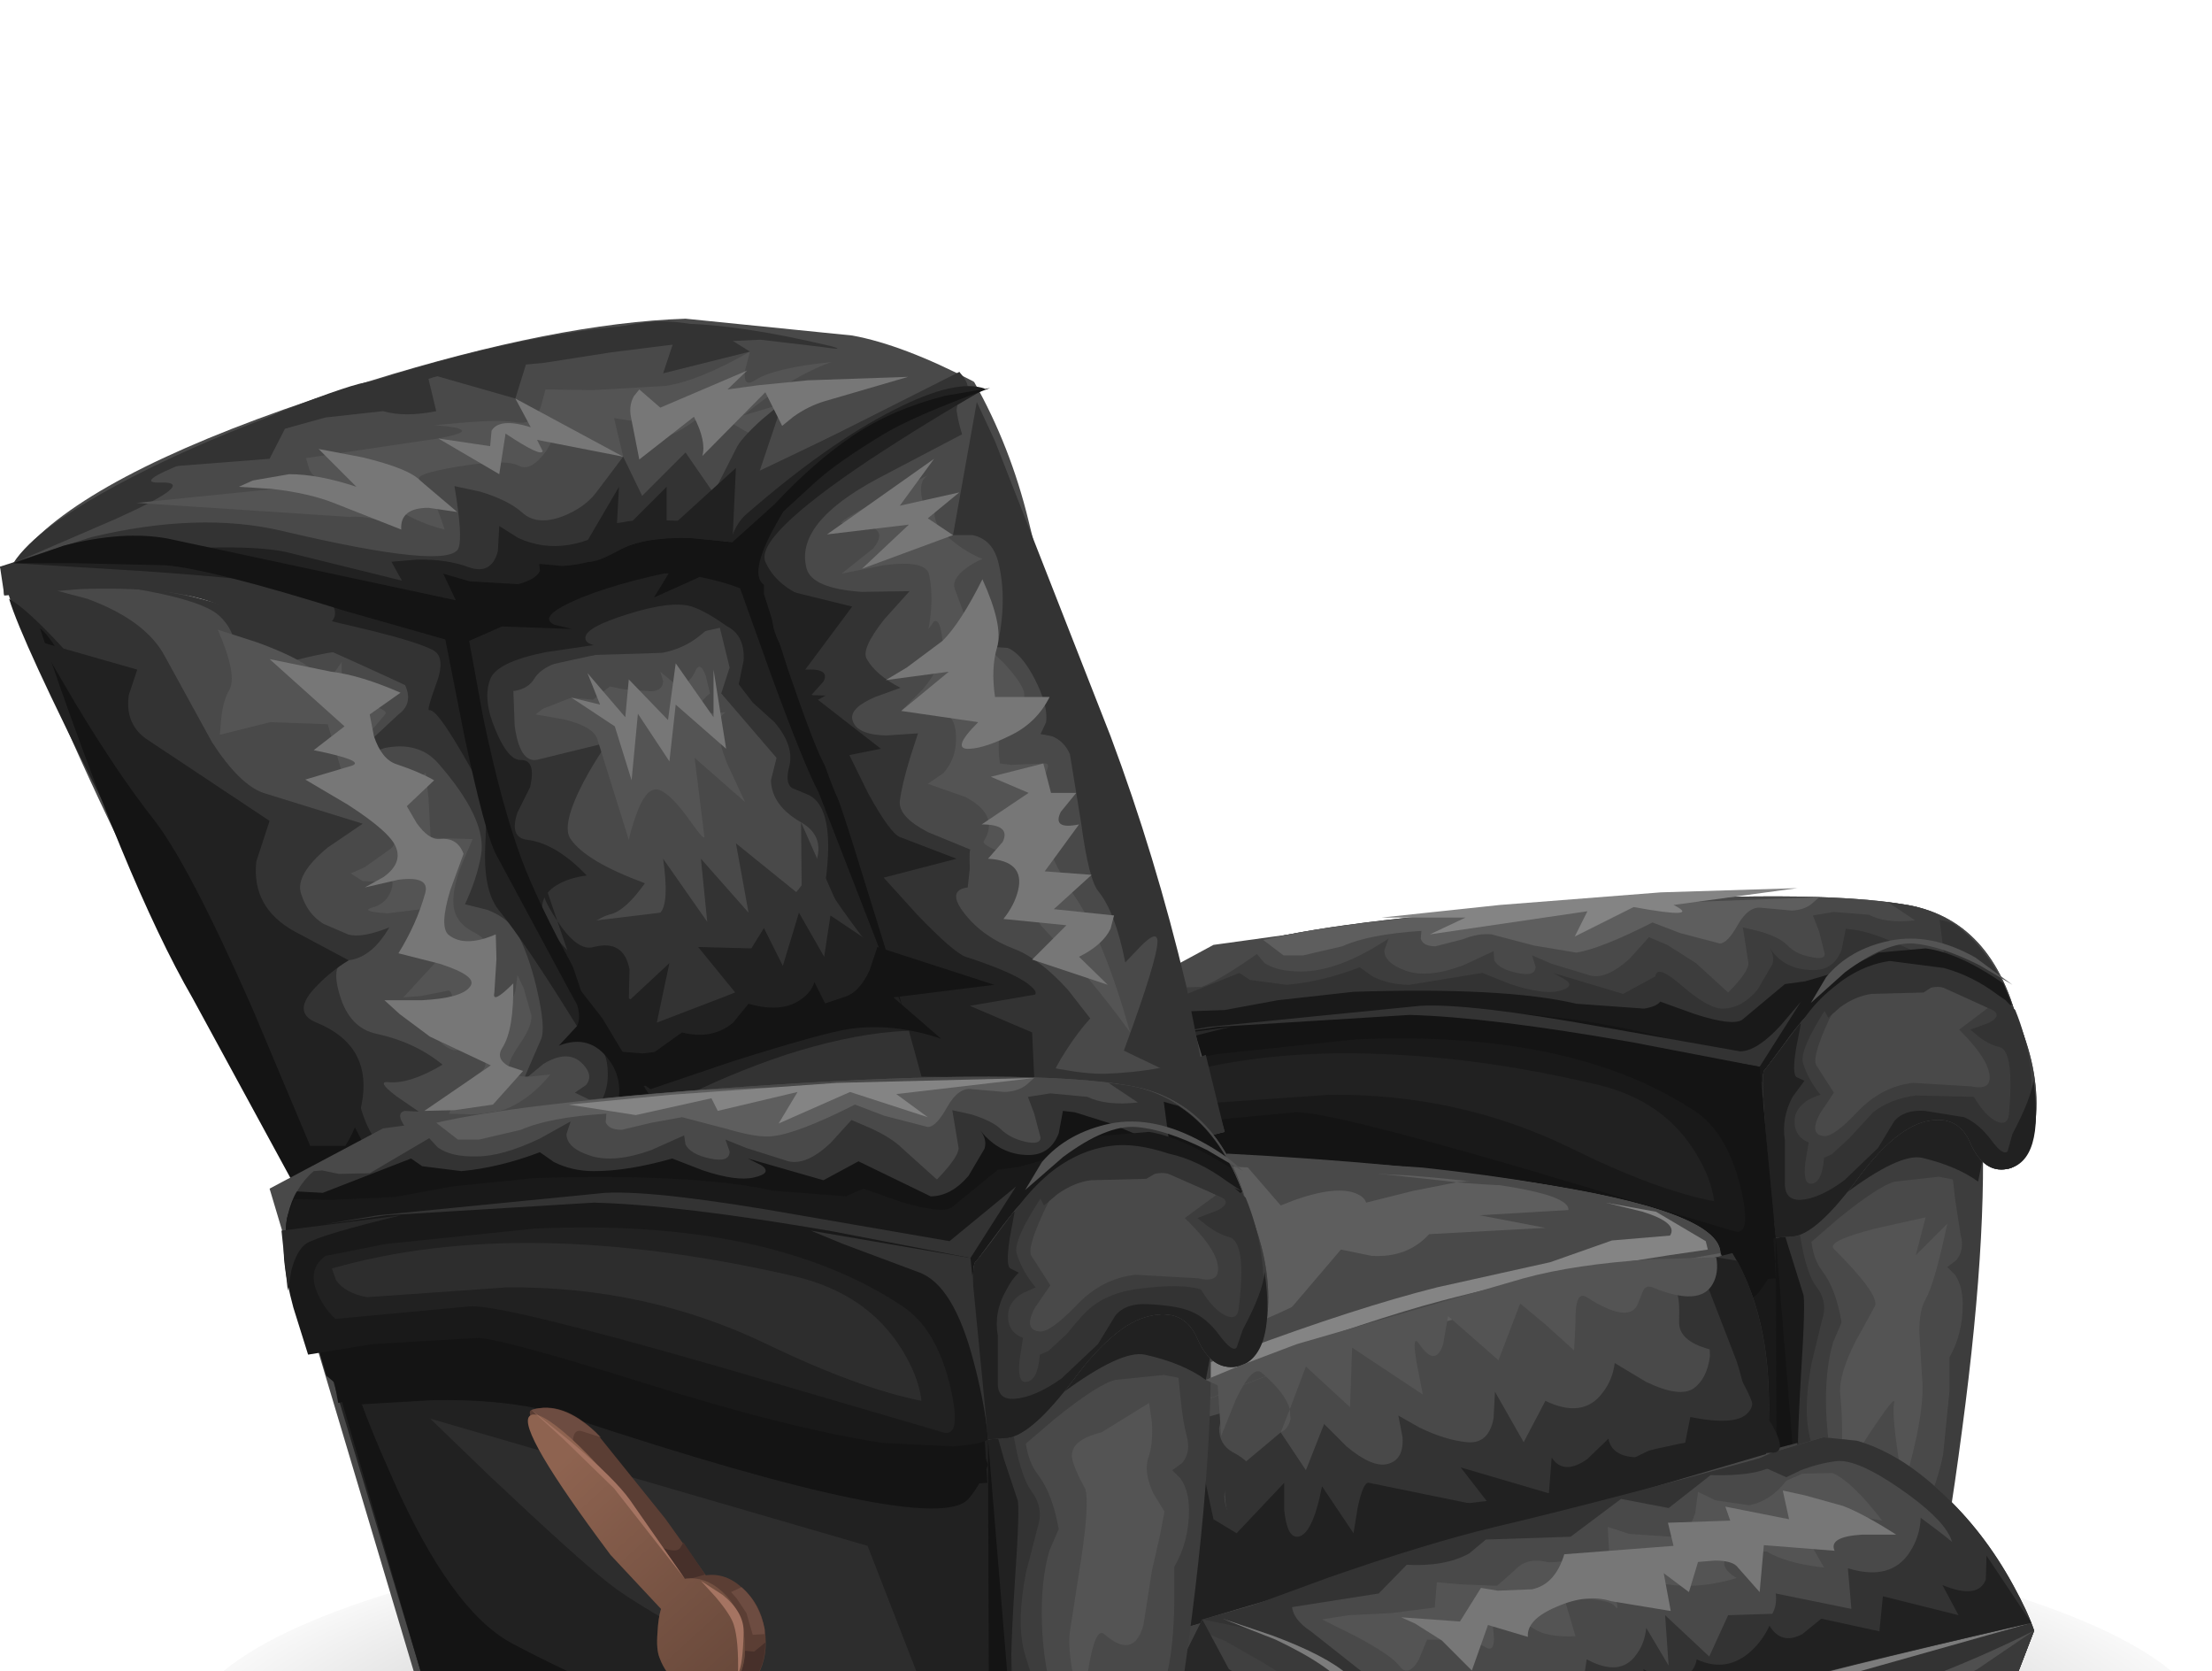 <?xml version="1.0" encoding="UTF-8" standalone="no"?>
<svg xmlns:xlink="http://www.w3.org/1999/xlink" height="119.3px" width="157.95px" xmlns="http://www.w3.org/2000/svg">
  <g transform="matrix(1.0, 0.0, 0.0, 1.0, 0.0, 0.0)">
    <use height="119.3" transform="matrix(1.0, 0.0, 0.0, 1.0, 0.0, 22.75)" width="157.95" xlink:href="#shape0"/>
  </g>
  <defs>
    <g id="shape0" transform="matrix(1.0, 0.0, 0.0, 1.0, 0.0, -22.75)">
      <path d="M157.95 124.4 Q157.95 131.7 136.75 136.9 115.5 142.05 85.5 142.05 59.1 142.05 38.95 137.95 19.05 133.85 14.3 127.65 14.05 125.9 13.05 124.6 L13.05 124.4 Q13.05 117.1 34.3 111.95 55.5 106.8 85.5 106.8 115.5 106.8 136.75 111.95 157.95 117.1 157.95 124.4" fill="url(#gradient0)" fill-rule="evenodd" stroke="none"/>
      <path d="M105.3 128.4 Q77.7 139.45 73.3 138.35 63.9 136.0 45.2 128.6 28.2 121.8 27.45 120.95 L39.7 113.15 Q39.7 108.0 52.7 107.05 56.5 106.8 92.7 106.8 148.15 106.8 138.7 113.15 131.55 117.9 105.3 128.4" fill="url(#gradient1)" fill-rule="evenodd" stroke="none"/>
      <path d="M111.4 65.0 Q136.7 63.95 139.55 71.05 142.45 78.2 140.25 97.7 139.15 107.45 137.45 115.75 L128.9 119.35 88.75 104.1 79.15 71.5 86.65 67.45 94.25 66.4 111.4 65.0" fill="#494949" fill-rule="evenodd" stroke="none"/>
      <path d="M112.35 64.55 Q129.45 63.4 136.2 64.6 142.7 65.75 144.35 74.2 145.0 77.45 144.5 80.1 144.0 82.8 142.65 83.0 141.0 83.3 139.95 79.5 138.9 75.7 136.6 76.25 134.3 76.8 131.65 81.55 129.0 86.2 127.4 86.4 120.6 87.3 106.85 81.8 L97.55 77.95 Q93.2 76.2 92.05 76.25 89.7 76.4 85.5 79.0 L81.8 81.55 80.85 78.4 Q79.95 74.9 80.35 73.3 80.9 71.1 82.5 69.95 84.6 68.5 90.0 67.15 96.4 65.55 112.35 64.55" fill="#494949" fill-rule="evenodd" stroke="none"/>
      <path d="M112.35 64.55 Q129.45 63.4 136.2 64.6 142.7 65.75 144.35 74.2 145.0 77.45 144.5 80.1 144.0 82.8 142.65 83.0 141.0 83.3 139.95 79.5 138.9 75.7 136.6 76.25 134.3 76.8 131.65 81.55 129.0 86.2 127.4 86.4 120.6 87.3 106.85 81.8 L97.55 77.95 Q93.2 76.2 92.05 76.25 89.7 76.4 85.5 79.0 L81.8 81.55 80.85 78.4 Q79.95 74.9 80.35 73.3 80.9 71.1 82.5 69.95 84.6 68.5 90.0 67.15 96.4 65.55 112.35 64.55" fill="#494949" fill-rule="evenodd" stroke="none"/>
      <path d="M124.45 66.2 L125.7 66.5 Q127.05 66.9 127.6 67.45 128.2 68.1 129.25 68.3 130.3 68.55 130.3 68.1 L129.9 66.5 129.45 65.35 130.95 65.1 133.45 65.3 Q134.7 65.95 136.75 65.7 L134.8 64.4 136.2 64.6 Q139.3 65.15 141.45 67.7 143.3 69.9 144.15 73.2 L138.15 76.35 136.6 76.25 Q134.9 76.65 133.25 78.9 L127.25 82.05 107.2 81.95 Q100.35 79.1 97.7 78.0 93.25 76.2 92.05 76.25 89.7 76.4 85.5 79.0 L81.8 81.55 80.85 78.4 Q79.95 74.9 80.35 73.3 80.85 71.4 82.05 70.3 L82.65 70.25 83.75 70.5 85.8 70.45 Q87.05 70.0 89.75 68.1 L90.3 68.75 Q91.2 69.35 92.9 69.35 95.6 69.35 99.15 67.0 L98.85 67.85 Q98.85 68.75 100.4 69.3 102.0 69.85 104.5 68.9 L106.65 67.9 106.7 68.55 Q107.05 69.2 108.35 69.45 109.65 69.75 109.65 69.0 L109.4 68.2 110.8 68.8 113.6 69.65 Q114.75 69.9 116.35 68.45 L117.75 66.9 119.05 67.45 121.1 68.75 123.4 70.85 Q124.85 69.4 124.85 68.75 L124.45 66.2" fill="#3d3d3d" fill-rule="evenodd" stroke="none"/>
      <path d="M138.5 65.65 L139.45 65.9 Q142.2 67.8 143.6 71.5 L136.45 76.3 Q135.35 76.6 134.4 77.55 L119.95 85.95 Q113.8 84.75 102.95 80.2 93.3 76.15 92.05 76.25 89.7 76.4 85.5 79.0 L81.8 81.55 80.85 78.4 Q79.95 74.9 80.35 73.3 L80.95 71.7 82.65 71.8 88.5 69.45 89.25 69.95 91.85 70.3 Q94.35 70.1 97.1 69.05 L98.0 69.7 Q99.2 70.3 100.65 70.3 L105.85 69.45 107.85 70.25 Q110.1 71.0 111.3 70.75 112.5 70.45 111.8 69.95 L110.9 69.45 115.9 70.95 118.2 69.7 Q118.3 68.85 119.9 70.2 121.95 72.0 123.0 72.0 124.35 72.0 125.5 70.65 L126.55 68.85 Q126.75 68.3 126.35 67.65 127.4 69.25 129.5 69.25 130.95 69.25 131.5 67.8 L131.8 66.3 132.6 66.4 Q133.65 66.6 134.95 67.15 L138.9 68.85 138.5 65.65" fill="#333333" fill-rule="evenodd" stroke="none"/>
      <path d="M129.5 64.4 Q128.95 64.95 127.95 65.0 L125.75 64.8 Q124.85 64.7 124.1 66.0 123.35 67.35 122.8 67.35 L119.95 66.6 118.0 65.85 Q114.25 67.75 112.55 68.0 L109.55 67.5 106.5 66.7 Q105.6 66.6 104.45 67.05 L102.5 67.55 Q101.6 67.55 101.45 67.0 L101.5 66.45 Q97.7 66.7 95.85 67.55 L93.05 68.2 91.65 68.2 90.2 67.1 Q95.4 65.85 107.95 64.85 L129.9 64.05 129.5 64.4" fill="#5e5e5e" fill-rule="evenodd" stroke="none"/>
      <path d="M143.05 70.2 L143.65 71.7 138.4 76.45 136.6 76.25 Q134.8 76.7 133.1 79.2 L130.45 83.65 130.1 83.95 112.75 84.0 Q108.65 82.65 99.85 78.9 93.35 76.15 92.05 76.25 89.7 76.4 85.5 79.0 L81.8 81.55 80.85 78.4 Q79.95 74.9 80.35 73.3 L80.4 73.15 80.8 72.2 83.25 72.25 87.45 72.1 91.25 71.4 96.65 70.8 Q107.5 70.45 112.55 71.65 L117.4 72.0 Q118.3 71.85 118.55 71.5 L121.05 72.4 Q123.7 73.25 124.4 72.8 L127.45 70.25 128.9 70.05 131.65 69.25 134.15 68.0 137.5 67.7 Q139.85 68.0 143.05 70.2" fill="#191919" fill-rule="evenodd" stroke="none"/>
      <path d="M136.6 77.3 L141.4 77.9 Q142.15 86.8 140.1 102.1 139.1 109.75 137.9 115.6 L129.3 119.2 126.9 118.3 Q126.55 111.2 126.3 98.55 L126.1 87.3 128.55 87.45 128.55 86.9 130.15 81.85 Q132.55 76.85 136.6 77.3 M139.6 91.0 L139.05 90.45 139.7 89.95 Q140.3 89.2 140.0 88.15 L139.6 85.55 139.45 84.2 138.45 84.0 135.3 84.35 Q134.15 84.65 131.25 87.0 L129.35 88.65 Q129.5 89.9 130.1 90.7 131.1 92.0 131.5 94.4 L130.9 95.8 Q130.3 97.8 130.4 100.75 130.5 103.65 131.3 106.15 L132.05 108.05 131.55 110.55 Q131.15 113.2 131.95 114.0 132.75 114.8 133.25 113.9 L133.6 112.85 134.3 113.8 Q135.2 114.65 136.0 114.3 137.25 113.7 136.95 108.65 138.2 106.5 138.75 103.85 L139.2 99.35 139.2 96.9 Q140.15 95.25 140.15 93.1 140.15 91.8 139.6 91.0" fill="#3d3d3d" fill-rule="evenodd" stroke="none"/>
      <path d="M132.6 115.3 L134.0 115.15 134.65 115.65 136.25 115.85 Q137.55 115.4 138.25 113.75 L137.9 115.6 129.3 119.2 123.9 117.15 Q124.95 89.05 124.8 88.75 L125.0 87.25 125.25 86.05 128.1 88.25 128.45 87.75 128.75 89.35 Q129.15 91.15 129.7 91.85 130.55 92.95 130.1 94.25 L129.35 97.35 Q128.7 100.8 129.3 102.85 130.25 106.1 130.95 107.5 L130.15 110.3 Q129.45 113.35 130.25 114.3 131.05 115.25 132.6 115.3" fill="#333333" fill-rule="evenodd" stroke="none"/>
      <path d="M136.1 75.9 Q141.75 76.6 142.05 77.15 142.55 78.0 141.25 84.35 139.75 83.25 137.25 82.65 135.65 82.3 131.7 85.25 L128.1 88.25 124.95 77.7 127.3 76.4 Q129.75 75.1 130.1 75.2 L136.1 75.9" fill="#212121" fill-rule="evenodd" stroke="none"/>
      <path d="M127.65 89.85 L129.3 119.2 89.15 103.95 81.4 77.1 103.1 74.95 Q125.05 73.95 126.1 79.4 127.25 85.45 127.65 89.85" fill="#212121" fill-rule="evenodd" stroke="none"/>
      <path d="M127.25 87.55 L128.75 92.35 Q128.95 92.7 128.6 98.2 128.25 104.05 128.45 105.4 L129.05 111.35 Q129.6 115.5 130.55 116.1 132.05 117.1 137.9 115.6 L129.3 119.2 118.0 115.0 Q123.85 114.45 124.7 113.3 125.2 112.6 124.25 109.7 L122.75 105.65 118.85 95.5 83.85 85.2 81.9 78.7 125.95 80.1 127.25 87.55" fill="#191919" fill-rule="evenodd" stroke="none"/>
      <path d="M126.35 111.6 L129.3 119.2 89.15 103.95 82.6 81.8 88.45 85.65 93.75 90.8 Q99.5 96.3 101.7 98.05 105.15 100.85 126.35 111.6" fill="#191919" fill-rule="evenodd" stroke="none"/>
      <path d="M124.8 88.75 L126.8 88.35 129.3 119.2 89.15 103.95 82.6 81.25 86.65 79.85 86.55 81.75 Q86.7 84.2 87.6 86.75 90.5 94.95 100.45 101.45 107.25 105.9 126.35 114.15 L124.8 88.75" fill="#191919" fill-rule="evenodd" stroke="none"/>
      <path d="M126.8 88.35 L129.3 119.2 89.15 103.95 82.6 81.25 84.8 82.8 Q83.7 82.8 87.35 91.15 91.2 99.8 95.15 102.0 101.25 105.4 126.9 116.4 L126.8 88.35" fill="#141414" fill-rule="evenodd" stroke="none"/>
      <path d="M123.2 80.25 L126.8 90.05 Q126.35 91.35 125.5 92.35 123.25 95.0 98.95 86.85 95.4 85.65 89.95 85.7 L85.15 86.0 82.9 84.05 81.7 79.85 123.2 80.25" fill="#141414" fill-rule="evenodd" stroke="none"/>
      <path d="M126.1 79.4 L126.8 91.25 Q123.85 91.55 121.05 90.7 L114.45 89.15 101.85 85.9 Q95.05 83.95 88.7 84.75 L83.7 85.9 82.3 78.3 126.1 79.4" fill="#141414" fill-rule="evenodd" stroke="none"/>
      <path d="M144.15 72.95 Q145.7 76.7 145.35 80.0 145.0 83.15 143.3 83.45 141.65 83.75 140.7 81.6 139.8 79.5 137.5 80.05 135.2 80.6 132.45 84.4 129.7 88.05 128.1 88.25 L126.8 88.35 Q125.55 76.5 126.0 76.4 L128.65 72.9 Q131.7 69.5 135.65 68.95 137.7 68.7 140.05 69.9 142.2 70.95 144.15 72.95" fill="#494949" fill-rule="evenodd" stroke="none"/>
      <path d="M135.65 68.95 L136.8 68.95 Q140.35 69.15 144.15 72.95 145.7 76.7 145.35 80.0 145.0 83.15 143.3 83.45 141.65 83.75 140.7 81.6 139.8 79.5 137.5 80.05 135.2 80.6 132.45 84.4 129.7 88.05 128.1 88.25 L126.8 88.35 Q125.55 76.5 126.0 76.4 L127.75 74.05 Q129.65 71.5 131.95 70.2 L130.6 72.8 Q129.35 75.5 129.7 76.05 L130.95 78.0 129.95 79.5 Q129.15 81.0 130.25 81.1 130.95 81.15 132.6 79.4 134.35 77.55 136.6 77.3 L140.75 77.55 Q141.9 77.8 142.05 77.15 142.3 75.9 139.9 73.5 L141.95 71.95 Q138.6 70.1 136.25 69.95 134.5 69.85 134.2 69.25 L135.65 68.95" fill="#3d3d3d" fill-rule="evenodd" stroke="none"/>
      <path d="M142.8 74.75 Q142.1 74.6 141.35 74.05 L140.7 73.5 142.05 73.0 Q143.15 72.4 141.95 71.95 L139.2 70.7 Q137.3 69.8 136.3 69.6 L135.65 69.7 Q133.2 70.25 130.45 71.9 128.45 75.0 128.75 75.9 129.15 77.15 130.0 78.15 129.6 78.25 129.15 78.5 128.25 79.05 128.15 79.85 128.05 81.1 129.15 81.55 L128.9 83.05 Q128.75 84.5 129.3 84.5 130.1 84.5 130.25 82.65 L130.8 82.4 132.05 81.25 133.75 79.4 Q134.95 78.45 136.8 78.2 L140.95 78.3 Q141.75 79.65 142.55 80.05 143.35 80.4 143.45 79.55 143.85 75.05 142.8 74.75 M142.7 71.05 L143.65 71.7 143.2 71.4 143.9 72.1 Q145.4 75.75 145.0 79.65 144.65 83.3 143.3 83.45 141.65 83.65 140.7 81.55 139.8 79.5 137.5 80.05 135.2 80.6 132.45 84.4 129.7 88.05 128.1 88.25 L126.8 88.35 Q125.55 76.5 126.0 76.4 L126.95 75.2 Q127.9 73.7 128.8 72.75 129.65 71.5 130.9 70.5 132.8 68.9 134.95 68.6 L138.8 69.1 Q140.85 69.65 142.7 71.05" fill="#333333" fill-rule="evenodd" stroke="none"/>
      <path d="M140.7 81.6 Q139.8 79.5 137.5 80.05 135.2 80.6 132.45 84.4 129.7 88.05 128.1 88.25 L126.8 88.35 Q125.55 76.5 126.0 76.4 L126.8 75.35 128.5 73.1 128.6 73.05 128.25 74.85 Q127.95 76.7 128.3 76.9 L128.85 77.15 128.0 78.3 Q127.2 79.8 127.45 81.4 L127.45 84.5 Q127.45 85.7 128.6 85.65 129.95 85.55 131.7 84.25 L134.1 81.95 135.25 80.05 Q135.95 79.2 137.45 79.3 L140.25 79.75 Q141.3 80.2 142.2 81.4 143.0 82.5 143.35 82.2 L143.7 80.95 Q145.05 78.4 145.2 77.1 146.0 82.95 143.3 83.45 141.65 83.75 140.7 81.6" fill="#212121" fill-rule="evenodd" stroke="none"/>
      <path d="M131.4 70.55 L132.8 69.4 135.9 68.95 Q138.55 68.65 140.8 70.4 141.95 71.3 142.55 72.2 L139.95 70.9 Q138.75 70.3 137.9 70.5 L137.35 70.85 133.65 70.95 Q132.5 71.1 131.4 71.9 L130.55 72.65 130.25 72.1 Q130.2 71.4 131.4 70.55" fill="#333333" fill-rule="evenodd" stroke="none"/>
      <path d="M125.6 76.5 L126.8 88.35 124.5 88.8 119.8 88.6 Q113.5 87.6 103.9 84.55 95.05 81.7 93.05 81.55 L85.95 81.95 81.7 82.65 80.7 79.5 Q79.8 76.0 80.2 74.4 L80.25 74.4 84.85 73.5 96.55 72.35 Q108.45 71.5 118.2 73.9 123.1 75.15 125.6 76.5" fill="#141414" fill-rule="evenodd" stroke="none"/>
      <path d="M128.6 71.5 L125.65 76.15 116.55 74.4 Q106.3 72.6 100.65 72.45 L86.95 73.3 81.55 74.1 86.35 73.3 101.4 71.8 Q104.9 71.6 114.35 73.3 L124.25 75.05 Q125.45 75.05 127.15 73.2 L128.6 71.5" fill="#333333" fill-rule="evenodd" stroke="none"/>
      <path d="M92.5 79.4 L83.5 80.25 82.4 78.7 Q81.55 76.95 82.85 76.05 L86.85 75.25 96.75 74.2 Q112.35 73.5 121.15 79.4 123.3 80.9 124.25 84.6 125.15 88.25 123.85 87.9 L108.95 83.45 Q94.7 79.3 92.5 79.4" fill="#191919" fill-rule="evenodd" stroke="none"/>
      <path d="M99.85 75.3 Q106.5 75.65 113.95 77.4 118.75 78.5 121.05 82.25 122.2 84.1 122.4 85.75 118.2 84.95 112.15 81.95 104.15 78.05 94.9 78.15 L85.6 78.8 Q84.15 78.5 83.6 77.7 L83.3 76.9 Q90.55 74.75 99.85 75.3" fill="#212121" fill-rule="evenodd" stroke="none"/>
      <path d="M126.7 87.35 L125.9 83.2 Q124.55 77.9 122.2 77.1 L117.2 75.25 115.05 74.35 125.65 76.15 126.7 87.35" fill="#141414" fill-rule="evenodd" stroke="none"/>
      <path d="M79.95 74.35 L87.9 73.3 Q82.65 74.55 81.6 75.2 80.95 75.6 80.6 77.0 80.4 77.7 80.35 78.35 L79.95 74.35" fill="#282828" fill-rule="evenodd" stroke="none"/>
      <path d="M141.05 68.35 L143.7 70.3 141.35 68.9 Q138.55 67.5 136.6 67.35 134.65 67.25 131.75 69.4 L129.3 71.6 130.4 69.75 Q132.05 67.75 134.95 67.15 137.85 66.55 141.05 68.35" fill="#545454" fill-rule="evenodd" stroke="none"/>
      <path d="M137.5 86.9 L136.8 89.6 139.05 87.35 Q138.15 91.6 137.5 92.75 137.05 93.5 137.05 95.05 L137.25 98.35 Q137.5 100.85 135.9 106.25 L135.5 103.65 Q135.1 100.85 135.25 100.15 135.4 99.45 133.45 102.4 L131.45 105.5 Q131.65 101.75 131.4 99.5 131.3 98.1 132.5 95.75 L133.9 93.2 Q134.15 92.35 130.95 89.15 130.4 88.6 133.9 87.7 L137.5 86.9" fill="#545454" fill-rule="evenodd" stroke="none"/>
      <path d="M78.45 131.55 L83.25 114.75 128.35 103.0 128.55 117.45 78.45 131.55" fill="#404040" fill-rule="evenodd" stroke="none"/>
      <path d="M83.4 116.8 Q83.75 119.25 84.55 121.15 87.1 127.25 93.45 125.55 103.65 122.85 128.55 117.45 L78.45 131.55 83.25 114.75 83.4 116.8" fill="#282828" fill-rule="evenodd" stroke="none"/>
      <path d="M0.3 42.5 Q0.2 42.1 0.45 41.35 0.95 39.85 2.85 38.15 8.85 32.65 26.4 27.2 39.8 23.05 48.95 22.75 L60.85 23.95 Q64.45 24.6 69.55 27.25 66.25 29.0 62.65 31.2 55.55 35.55 54.4 37.85 53.05 40.55 52.8 42.8 52.7 43.9 52.85 44.5 L30.1 49.45 Q20.15 44.8 15.05 42.95 11.85 41.85 5.75 42.05 L0.3 42.5" fill="#494949" fill-rule="evenodd" stroke="none"/>
      <path d="M0.0 40.45 L4.4 40.8 Q9.85 41.45 15.05 42.95 23.4 45.35 33.8 49.2 L35.15 55.6 Q37.15 63.35 40.3 69.95 42.25 74.15 47.95 82.35 L53.25 89.75 34.85 97.0 29.9 96.9 Q25.35 88.4 16.6 74.7 10.85 65.75 4.85 52.2 L0.0 40.45" fill="#494949" fill-rule="evenodd" stroke="none"/>
      <path d="M69.55 27.25 Q72.15 31.85 73.45 37.2 75.15 44.35 77.15 49.3 80.9 58.7 87.45 80.8 L68.1 85.6 59.25 62.15 54.95 50.45 52.85 44.5 53.05 41.8 54.05 36.8 Q54.65 34.25 62.15 30.5 65.9 28.6 69.55 27.25" fill="#494949" fill-rule="evenodd" stroke="none"/>
      <path d="M33.05 46.9 L35.05 45.3 Q38.1 43.3 43.45 41.6 48.8 39.85 50.45 41.75 51.25 42.7 51.0 44.0 L53.95 47.35 Q57.4 52.25 60.05 59.7 63.95 70.6 68.1 85.6 L51.65 89.7 46.0 81.55 Q40.05 72.65 38.7 68.8 35.3 61.9 33.85 53.7 L33.05 46.9" fill="#494949" fill-rule="evenodd" stroke="none"/>
      <path d="M33.05 46.9 L35.05 45.3 Q38.1 43.3 43.45 41.6 48.8 39.85 50.45 41.75 51.25 42.7 51.0 44.0 L53.95 47.35 Q57.4 52.25 60.05 59.7 63.95 70.6 68.1 85.6 L51.65 89.7 46.0 81.55 Q40.05 72.65 38.7 68.8 35.3 61.9 33.85 53.7 L33.05 46.9" fill="#494949" fill-rule="evenodd" stroke="none"/>
      <path d="M6.5 54.8 Q1.3 44.8 0.6 42.4 L2.3 41.7 6.25 42.75 Q10.45 44.3 11.8 46.9 L15.15 53.0 Q17.1 56.0 18.8 56.6 L25.9 58.8 23.4 60.5 Q21.05 62.45 21.5 63.8 21.95 65.25 23.1 65.95 L24.85 66.7 Q25.8 67.0 27.8 66.2 26.55 68.35 24.9 68.55 23.55 68.65 24.25 71.0 24.95 73.4 26.9 73.8 29.65 74.4 31.6 76.0 29.25 77.4 27.75 77.25 26.85 77.15 28.3 78.25 L29.9 79.35 28.9 79.3 Q28.1 79.5 29.25 80.85 30.4 82.2 33.45 81.65 L36.3 80.85 42.35 78.45 44.3 78.5 48.1 83.05 48.25 86.0 48.4 91.7 34.85 97.0 29.9 96.9 25.4 90.2 Q20.05 81.65 15.6 72.5 L6.5 54.8" fill="#333333" fill-rule="evenodd" stroke="none"/>
      <path d="M9.15 41.95 L3.8 41.3 Q10.95 41.8 15.05 42.95 20.05 44.4 25.85 46.4 24.35 46.3 21.2 47.1 L16.55 48.45 16.85 46.9 Q16.9 45.1 15.65 43.95 14.4 42.8 9.15 41.95 M25.85 46.4 L27.0 46.65 27.25 46.85 33.8 49.2 35.15 55.6 Q37.15 63.35 40.3 69.95 41.25 72.0 43.55 75.75 45.6 80.6 45.2 80.35 44.5 79.75 42.7 78.8 L41.05 78.0 41.85 77.45 Q42.45 76.7 41.45 75.8 40.45 74.95 38.8 75.95 L37.35 77.15 38.65 74.15 Q38.95 73.35 38.4 70.9 37.9 68.6 37.1 66.95 36.5 65.6 34.8 64.95 L33.2 64.55 Q34.05 62.75 34.35 61.05 34.8 58.5 31.3 54.5 29.9 52.9 27.45 53.4 L25.25 54.2 26.25 53.05 28.45 51.0 Q29.55 50.2 28.9 48.85 28.45 47.85 27.25 46.85 L25.85 46.4" fill="#333333" fill-rule="evenodd" stroke="none"/>
      <path d="M5.75 42.05 L0.3 42.5 0.3 42.45 0.0 40.45 6.5 38.35 Q14.2 36.5 20.15 37.9 32.2 40.75 32.75 39.1 33.05 38.25 32.45 34.7 L34.3 35.1 Q36.3 35.7 37.3 36.6 38.35 37.55 40.2 36.85 41.7 36.25 42.5 35.25 L44.5 32.6 46.0 35.7 Q47.65 38.8 48.5 38.75 49.15 38.7 49.8 39.8 50.15 40.4 50.35 39.25 50.6 37.9 52.45 35.6 L54.25 33.6 54.9 34.3 Q54.9 33.5 55.9 32.9 L68.5 26.55 Q68.75 27.0 68.15 30.1 65.2 31.15 61.95 32.6 58.1 34.4 56.15 35.95 L56.05 36.0 Q54.85 36.95 54.4 37.85 53.05 40.55 52.8 42.8 52.7 43.9 52.85 44.5 L30.1 49.45 Q20.15 44.8 15.05 42.95 11.85 41.85 5.75 42.05" fill="#333333" fill-rule="evenodd" stroke="none"/>
      <path d="M8.25 37.05 L0.95 40.2 Q2.6 37.6 9.35 34.1 16.4 30.45 26.45 27.25 39.5 23.1 48.35 23.1 52.55 23.1 59.3 24.7 60.6 25.05 58.55 24.75 L54.3 24.25 48.85 24.5 43.65 25.15 38.85 25.9 34.5 26.3 Q32.5 26.25 27.75 28.0 L20.35 30.6 Q16.85 31.55 13.3 33.0 9.5 34.5 11.45 34.45 14.25 34.35 8.25 37.05" fill="#333333" fill-rule="evenodd" stroke="none"/>
      <path d="M68.5 26.55 Q69.35 27.5 69.0 27.95 L68.25 28.4 Q68.25 29.6 68.7 31.0 L62.7 34.15 Q56.7 37.35 57.6 40.6 58.0 42.0 61.5 42.25 L64.95 42.2 63.15 44.2 Q61.45 46.35 61.9 47.05 62.55 48.2 64.3 49.1 L62.5 49.75 Q60.75 50.5 60.85 51.3 61.05 52.45 63.3 52.5 L65.55 52.35 65.0 54.05 Q64.4 56.0 64.25 57.2 64.15 58.3 66.25 59.4 L69.3 60.65 Q69.2 60.65 69.25 62.0 L69.1 63.35 Q67.55 63.55 68.9 65.25 70.2 66.9 72.45 67.75 74.25 68.45 76.25 70.65 L77.85 72.7 Q76.95 73.7 76.15 74.95 74.5 77.45 74.85 78.8 75.45 81.15 74.05 82.65 72.75 84.0 71.2 83.7 70.5 81.75 65.25 72.85 59.9 63.85 59.25 62.15 L54.95 50.45 52.85 44.5 53.05 41.8 54.05 36.8 Q54.5 34.95 61.4 31.7 L68.25 28.4 68.25 27.65 68.5 26.55" fill="#333333" fill-rule="evenodd" stroke="none"/>
      <path d="M33.15 48.45 L36.65 49.15 36.75 51.8 Q37.1 54.4 38.3 54.25 L43.4 53.0 Q42.45 54.35 41.65 55.85 40.05 58.95 40.75 59.9 41.85 61.5 46.05 63.05 44.7 64.95 43.65 65.25 43.0 65.4 42.05 66.05 L41.25 66.65 41.9 68.1 Q42.8 69.6 44.35 70.05 46.85 70.7 50.45 69.5 L49.75 73.4 48.9 75.8 Q48.55 77.6 50.05 77.8 51.5 77.95 52.2 78.45 L52.55 78.9 48.75 85.6 Q40.4 73.65 38.7 68.8 35.95 63.2 34.45 56.7 33.45 52.4 33.15 48.45" fill="#333333" fill-rule="evenodd" stroke="none"/>
      <path d="M31.65 48.1 L53.6 41.7 53.45 44.5 52.55 44.2 Q51.4 44.15 50.0 45.35 48.85 46.3 47.3 46.6 L45.95 46.65 42.55 46.75 Q38.95 47.1 38.15 48.45 37.3 49.85 34.4 49.1 L31.65 48.1" fill="#333333" fill-rule="evenodd" stroke="none"/>
      <path d="M53.6 46.95 Q55.7 51.8 57.85 55.65 61.3 61.85 65.6 75.35 L56.75 76.05 59.5 75.3 Q62.2 74.1 61.65 71.95 61.1 69.75 58.5 67.05 L56.0 64.75 57.85 62.45 Q59.3 59.9 57.2 58.7 55.1 57.5 55.05 55.7 L55.45 54.1 51.5 49.5 52.1 47.65 51.35 44.6 51.9 42.9 53.6 46.95" fill="#333333" fill-rule="evenodd" stroke="none"/>
      <path d="M8.85 39.4 Q17.35 38.75 20.4 39.4 L28.7 41.45 27.95 40.1 29.75 39.95 Q31.9 39.9 33.5 40.5 35.1 41.05 35.55 39.35 L35.65 37.55 37.0 38.4 Q38.75 39.2 40.6 38.9 42.45 38.6 43.85 37.5 L44.9 36.45 Q48.3 36.05 50.5 37.55 51.6 38.3 52.0 39.1 L52.3 38.2 Q52.7 37.2 53.3 36.7 59.1 31.65 63.85 29.25 68.25 27.0 70.35 27.75 66.15 30.15 62.05 32.85 53.9 38.3 54.65 40.1 55.45 41.9 57.8 42.75 59.0 43.2 60.0 43.25 L58.1 46.4 Q56.75 48.9 56.7 49.65 L57.2 49.6 58.95 49.65 Q57.55 50.55 56.8 49.95 L56.7 49.65 Q55.9 49.85 56.95 50.35 L59.0 51.4 58.9 53.3 Q59.0 55.25 59.85 55.7 61.2 56.35 62.85 59.65 L62.25 61.55 Q61.85 63.65 62.9 64.7 L69.25 71.8 69.25 72.55 69.05 74.05 Q68.55 75.6 65.5 76.55 L62.5 77.15 64.8 71.1 61.85 67.25 Q58.9 63.35 58.95 62.9 59.65 57.7 57.75 56.75 L56.55 56.25 Q56.05 55.9 56.35 54.75 56.75 53.25 55.3 51.55 L53.75 50.15 52.75 48.85 53.1 47.15 Q53.2 45.35 51.9 44.7 50.35 43.6 49.4 43.3 47.95 42.85 44.8 43.85 41.75 44.8 41.8 45.55 41.8 45.9 42.4 46.05 L39.0 46.55 Q35.45 47.25 35.0 48.5 34.45 49.95 35.4 52.15 36.3 54.3 37.2 54.25 38.3 54.25 37.85 56.2 L36.95 58.0 Q36.35 59.8 37.65 59.95 39.7 60.2 41.9 62.5 40.6 62.65 39.65 63.25 37.8 64.5 39.6 66.8 41.45 69.1 44.3 70.95 L46.8 72.3 46.1 74.7 Q45.7 77.2 47.4 77.4 49.05 77.65 49.95 79.3 50.4 80.1 50.5 80.85 47.35 83.15 43.9 82.1 L41.05 80.65 42.25 79.6 Q43.45 78.25 43.4 76.6 43.4 75.0 42.3 73.95 L41.2 73.25 Q37.55 67.35 35.6 64.95 34.5 63.55 34.65 60.4 34.8 57.0 34.55 56.55 31.3 50.5 30.65 50.7 30.45 50.75 31.1 48.95 31.9 46.9 30.9 46.4 29.85 45.85 26.65 45.05 L23.7 44.35 Q24.0 44.0 23.9 43.55 23.7 42.6 21.55 42.0 19.4 41.4 9.95 40.75 L0.95 40.2 8.85 39.4" fill="#212121" fill-rule="evenodd" stroke="none"/>
      <path d="M7.1 56.75 Q1.6 45.85 0.65 42.75 1.9 43.45 4.35 46.1 7.05 49.05 8.9 51.95 12.0 56.75 15.3 59.75 L14.4 63.15 Q13.9 66.75 15.75 68.05 18.1 69.7 22.8 67.6 21.65 70.65 18.1 72.15 17.5 72.35 18.35 72.7 L23.25 74.4 Q24.85 74.95 25.6 78.45 26.4 81.95 28.65 82.85 31.8 84.05 33.8 84.1 35.6 84.1 38.2 83.15 L45.2 80.35 37.45 96.0 34.85 97.0 29.9 96.9 Q24.55 88.9 16.6 74.7 12.2 66.9 7.1 56.75" fill="#212121" fill-rule="evenodd" stroke="none"/>
      <path d="M50.5 79.25 L46.0 73.5 Q45.45 72.75 45.75 71.65 46.35 69.5 50.6 68.0 54.8 66.5 59.6 67.5 62.0 68.0 63.55 68.8 L58.7 75.4 50.5 79.25" fill="#333333" fill-rule="evenodd" stroke="none"/>
      <path d="M67.2 74.15 L44.65 79.7 46.15 73.95 Q45.6 73.2 45.95 72.2 46.55 70.1 50.8 68.65 55.0 67.15 59.8 68.15 62.2 68.6 63.75 69.4 L67.2 74.15" fill="#333333" fill-rule="evenodd" stroke="none"/>
      <path d="M42.3 27.85 L47.5 27.55 Q49.9 27.2 53.55 25.1 L53.2 26.45 Q53.05 27.7 53.9 27.15 55.3 26.25 59.35 25.85 56.45 26.9 53.1 29.65 L57.65 28.3 56.1 29.35 Q54.55 30.5 54.55 31.0 54.5 31.8 50.75 29.2 47.55 31.65 47.3 30.95 47.15 30.5 45.5 30.1 L43.85 29.85 44.5 32.6 Q42.95 32.2 42.2 31.65 41.75 31.3 40.75 30.95 L39.9 30.65 39.0 32.2 Q37.9 33.7 37.05 33.25 36.1 32.75 32.75 33.3 29.4 33.85 30.0 34.3 30.8 34.85 31.75 37.8 29.6 37.3 27.4 35.75 L27.1 35.55 28.65 37.8 Q26.6 36.75 24.95 36.9 L9.75 35.9 23.55 34.5 Q22.6 34.4 22.1 33.55 L21.85 32.7 31.3 31.3 Q34.8 30.65 31.05 30.35 L33.3 30.15 Q35.8 29.95 36.9 30.15 38.05 30.35 38.6 29.1 L38.95 27.8 42.3 27.85" fill="#545454" fill-rule="evenodd" stroke="none"/>
      <path d="M22.25 47.8 Q23.15 48.7 23.85 48.05 L24.4 47.25 24.4 48.0 Q24.45 48.85 24.8 49.4 L26.6 50.35 Q27.75 50.75 27.5 51.0 L25.8 53.0 28.5 55.5 29.85 55.65 30.4 55.15 30.6 57.0 30.75 59.8 33.75 59.9 32.95 61.75 Q32.15 63.85 32.45 65.0 32.7 65.95 33.75 66.5 34.75 67.0 34.8 67.55 L34.55 70.35 Q34.45 72.25 35.45 72.1 36.45 71.95 36.8 70.75 L36.95 69.6 37.4 70.55 37.95 72.5 Q38.0 73.25 37.1 74.55 36.25 75.8 36.35 76.25 36.45 76.9 37.9 76.85 L39.3 76.7 Q38.0 78.3 36.4 79.05 35.45 79.5 33.65 79.55 L32.05 79.5 32.6 78.4 Q33.3 77.2 34.15 76.65 35.1 76.05 34.3 75.3 33.5 74.55 32.85 74.9 32.3 75.2 31.4 74.35 30.55 73.5 31.7 73.45 32.25 73.4 32.3 71.95 32.4 70.5 31.85 70.75 L30.05 71.1 28.8 71.2 31.15 68.65 Q32.0 67.7 31.3 66.0 30.6 64.3 30.1 64.9 L27.65 65.2 Q25.55 65.05 26.7 64.75 27.65 64.45 27.95 63.5 28.25 62.45 27.45 62.95 L25.9 62.9 25.05 62.35 26.05 61.9 27.95 60.55 Q28.75 59.75 26.9 58.2 L24.9 56.75 23.4 51.7 19.3 51.55 15.7 52.45 15.8 51.25 Q15.95 49.95 16.35 49.3 17.0 48.25 15.55 44.95 L18.35 45.85 Q21.35 46.95 22.25 47.8" fill="#545454" fill-rule="evenodd" stroke="none"/>
      <path d="M2.85 44.85 Q3.75 45.45 5.7 49.35 8.05 54.15 8.95 55.45 L14.9 63.2 Q19.45 69.35 23.1 76.2 L29.5 88.4 Q32.9 94.8 34.45 97.0 L28.7 97.1 24.2 90.45 19.6 82.0 13.75 71.25 Q8.95 62.95 2.85 44.85" fill="#141414" fill-rule="evenodd" stroke="none"/>
      <path d="M52.5 70.85 Q55.45 69.55 59.9 69.35 62.1 69.25 63.75 69.4 65.25 72.1 65.1 74.7 61.05 78.15 52.7 79.55 L45.15 80.2 43.9 77.25 44.85 75.75 46.9 74.05 Q49.55 72.15 52.5 70.85" fill="#212121" fill-rule="evenodd" stroke="none"/>
      <path d="M5.2 40.2 L0.95 40.2 4.55 38.95 Q8.8 37.85 12.0 38.45 L32.55 42.85 31.65 40.95 33.55 41.5 37.0 41.7 Q38.3 41.35 38.55 40.75 L38.5 40.25 40.15 40.4 Q42.2 40.3 44.15 39.3 46.1 38.25 49.4 38.4 L52.3 38.7 55.3 36.0 Q58.1 33.0 60.9 31.1 63.75 29.2 67.5 28.25 L70.7 27.7 Q65.2 29.7 63.0 31.05 59.95 32.9 58.35 34.3 L55.95 36.5 Q53.3 40.85 54.55 41.75 55.45 42.4 55.2 43.35 54.9 44.7 55.9 46.35 56.9 48.05 57.95 51.6 59.1 55.5 59.85 57.05 61.6 60.55 66.25 75.0 65.65 75.3 62.55 67.1 L58.45 56.55 Q57.45 54.7 55.05 48.15 L52.85 42.0 Q51.6 41.5 49.8 41.15 46.25 40.55 43.45 41.6 40.65 42.65 36.8 44.3 L33.5 45.75 34.5 51.2 Q35.8 57.45 37.25 61.35 39.6 67.6 47.25 79.55 L42.6 81.85 Q43.3 81.0 43.8 79.8 44.75 77.45 43.55 75.75 42.15 73.75 39.9 74.65 L41.2 73.25 Q41.5 72.65 41.2 71.7 L40.7 70.8 35.45 61.05 Q34.65 59.6 33.15 52.5 L31.8 45.65 24.6 43.6 Q15.0 40.6 11.8 40.35 L5.2 40.2" fill="#141414" fill-rule="evenodd" stroke="none"/>
      <path d="M42.65 52.75 Q42.35 51.85 40.25 51.35 L38.25 51.0 38.75 50.6 40.8 49.8 42.35 49.95 43.55 49.0 44.5 49.2 46.5 49.35 Q47.35 49.3 47.35 48.6 L47.15 47.95 48.05 48.7 Q49.1 49.15 49.65 47.9 50.0 47.15 50.4 48.25 L50.7 49.5 Q49.7 50.25 50.05 50.95 L51.8 50.85 Q50.75 51.5 51.9 54.45 L53.2 57.25 49.6 54.1 50.3 59.75 Q50.25 60.0 49.1 58.35 47.7 56.45 46.9 56.35 46.1 56.3 45.45 58.1 45.1 59.05 44.9 59.95 L42.65 52.75" fill="#545454" fill-rule="evenodd" stroke="none"/>
      <path d="M66.3 33.9 Q65.55 34.3 65.85 35.65 66.15 36.95 67.05 35.85 66.1 37.1 68.0 38.6 68.95 39.4 70.15 39.9 69.55 40.15 69.0 40.55 67.9 41.35 68.2 42.1 L69.3 45.05 71.7 47.35 Q73.85 49.7 72.8 50.05 71.5 50.45 71.35 52.5 71.25 53.55 71.4 54.5 L72.2 54.6 74.5 54.5 Q74.95 54.45 74.8 54.85 L74.3 56.35 Q73.75 59.55 76.85 64.15 78.85 67.15 80.7 73.7 78.05 70.0 74.45 66.2 73.85 65.6 73.45 63.45 L73.15 61.45 71.6 60.9 Q70.1 60.3 70.25 60.05 71.4 58.2 68.95 56.9 L66.25 55.95 67.35 55.2 Q68.4 54.05 68.25 52.3 68.1 50.55 66.2 50.5 L64.35 50.75 65.9 49.2 Q67.45 47.35 67.3 45.75 67.15 44.15 66.7 44.35 L66.3 44.9 Q66.7 42.8 66.35 41.05 66.15 39.95 63.1 40.35 L60.1 40.95 62.35 39.15 Q63.85 37.35 60.15 37.35 59.55 37.4 62.85 35.65 L66.3 33.9" fill="#545454" fill-rule="evenodd" stroke="none"/>
      <path d="M68.05 38.2 L69.75 28.7 71.05 31.5 79.3 52.55 Q82.5 61.1 84.7 70.35 L86.2 77.85 80.25 75.0 Q82.7 68.35 82.65 67.15 82.6 66.4 81.5 67.5 L80.35 68.7 Q79.65 65.15 78.45 63.65 77.75 62.85 77.2 58.75 L76.4 53.85 Q76.0 52.9 75.1 52.55 L74.3 52.4 74.7 51.55 Q74.85 50.35 73.9 48.5 72.95 46.65 71.95 46.25 L71.2 46.2 Q71.95 42.85 71.3 40.2 70.9 38.5 69.45 38.2 L68.05 38.2" fill="#333333" fill-rule="evenodd" stroke="none"/>
      <path d="M66.35 73.65 L72.6 84.05 36.4 96.4 45.2 80.35 48.15 78.65 Q51.9 76.7 56.1 75.3 60.3 73.95 63.75 73.65 65.5 73.5 66.35 73.65" fill="#333333" fill-rule="evenodd" stroke="none"/>
      <path d="M78.9 76.65 Q83.1 76.5 86.1 75.3 L87.45 80.8 70.4 85.0 71.1 82.55 Q71.55 79.9 70.0 78.95 68.45 78.0 67.25 75.75 L66.35 73.65 71.05 75.2 Q76.3 76.7 78.9 76.65" fill="#333333" fill-rule="evenodd" stroke="none"/>
      <path d="M60.65 53.9 L62.0 56.65 Q63.55 59.45 64.25 59.75 L68.3 61.3 63.1 62.65 65.5 65.3 Q68.1 68.0 68.95 68.3 72.5 69.45 73.55 70.35 74.1 70.8 73.9 71.0 L69.25 71.8 73.7 73.7 73.85 76.95 65.8 76.85 63.75 69.4 61.45 62.0 Q59.55 55.8 58.85 54.55 58.15 53.3 56.25 47.75 L54.55 42.4 54.55 41.75 60.85 43.3 57.5 47.8 Q59.3 47.7 58.8 48.65 L57.95 49.6 62.9 53.45 60.65 53.9" fill="#212121" fill-rule="evenodd" stroke="none"/>
      <path d="M2.8 45.8 L9.8 47.8 9.2 49.6 Q8.9 51.65 10.45 52.75 L19.25 58.6 18.3 61.5 Q17.95 64.8 21.05 66.5 L24.9 68.55 Q23.6 69.35 22.65 70.35 20.75 72.25 22.6 73.0 26.4 74.55 25.9 78.35 25.65 80.25 24.65 81.8 L22.15 81.8 18.05 72.05 Q13.45 61.6 10.9 58.4 8.35 55.15 5.35 50.15 L2.8 45.8" fill="#212121" fill-rule="evenodd" stroke="none"/>
      <path d="M45.8 35.45 L48.95 32.3 50.95 35.2 52.55 32.05 Q52.85 31.35 54.4 29.95 L55.9 28.7 54.25 33.6 62.2 29.8 58.15 32.25 Q54.05 34.85 53.65 35.65 53.0 37.15 49.25 37.2 45.35 37.05 44.65 37.25 L42.1 37.65 40.6 37.7 45.8 35.45" fill="#333333" fill-rule="evenodd" stroke="none"/>
      <path d="M34.95 25.4 Q43.1 23.45 45.8 23.05 48.9 22.65 51.55 23.85 L53.55 25.1 47.35 26.65 48.25 23.95 37.7 25.55 36.8 28.45 30.5 26.65 31.15 29.35 Q28.9 29.8 27.35 29.35 L23.25 29.8 20.35 30.6 19.25 32.75 10.9 33.4 20.15 29.35 Q25.35 27.3 26.45 27.25 L34.95 25.4" fill="#333333" fill-rule="evenodd" stroke="none"/>
      <path d="M47.15 65.15 Q47.8 64.45 47.35 61.3 L50.5 65.8 50.05 61.3 53.45 65.15 52.55 60.2 57.25 64.0 57.2 58.7 60.65 66.5 60.35 67.35 Q59.6 68.2 57.5 68.5 55.4 68.8 50.9 70.55 L46.8 72.3 39.7 66.05 47.15 65.15" fill="#333333" fill-rule="evenodd" stroke="none"/>
      <path d="M39.05 63.55 L39.8 65.75 Q38.35 63.55 39.05 63.55 M39.8 65.75 Q41.25 67.95 42.4 67.6 44.55 67.05 44.95 69.2 L44.9 71.45 47.8 68.75 46.9 73.0 52.5 70.85 49.85 67.6 53.65 67.7 54.55 66.25 55.9 68.95 57.05 65.15 58.85 68.3 59.3 65.35 62.65 67.6 63.8 70.3 45.55 75.95 41.5 70.75 39.8 65.75" fill="#212121" fill-rule="evenodd" stroke="none"/>
      <path d="M52.35 75.75 L46.45 77.75 43.55 75.75 44.0 75.05 45.9 75.2 49.15 74.8 54.95 72.95 60.2 71.2 Q61.35 70.9 62.1 69.25 L62.65 67.6 71.0 70.3 63.8 71.2 67.2 74.15 Q63.8 73.0 60.65 73.45 58.7 73.75 52.35 75.75" fill="#141414" fill-rule="evenodd" stroke="none"/>
      <path d="M59.5 72.8 L45.35 77.75 45.55 75.95 48.7 73.7 Q50.85 74.25 52.35 73.0 L53.45 71.65 Q55.85 72.35 57.25 71.3 57.95 70.8 58.15 70.1 L59.5 72.8" fill="#141414" fill-rule="evenodd" stroke="none"/>
      <path d="M33.85 44.65 L37.5 42.95 Q41.6 41.15 44.0 40.6 L49.25 40.15 51.65 40.4 Q49.2 41.55 46.7 42.65 L47.8 40.85 Q42.65 41.95 40.15 43.3 38.6 44.15 39.6 44.6 L40.85 44.9 33.85 44.65" fill="#141414" fill-rule="evenodd" stroke="none"/>
      <path d="M41.3 39.7 L44.2 34.75 44.0 38.35 47.6 34.75 47.6 37.9 52.55 33.4 52.3 38.7 49.2 38.4 Q45.8 38.35 44.15 39.3 42.5 40.25 41.75 40.1 L41.3 39.7" fill="#212121" fill-rule="evenodd" stroke="none"/>
      <path d="M43.9 51.85 L40.8 49.8 42.85 50.3 41.95 48.05 44.65 51.2 44.9 48.5 47.7 51.4 48.25 47.35 50.95 51.2 50.95 47.8 51.85 53.45 48.25 50.3 47.8 54.35 45.55 50.95 45.1 55.7 43.9 51.85" fill="#777777" fill-rule="evenodd" stroke="none"/>
      <path d="M76.85 56.6 L75.75 57.95 Q75.1 59.25 77.05 58.85 L74.6 62.2 77.95 62.45 75.25 64.9 79.55 65.35 79.3 66.3 Q78.75 67.45 77.05 68.3 L79.1 70.3 73.7 68.5 76.15 66.05 71.65 65.6 Q72.45 64.6 72.7 63.55 73.2 61.45 70.55 61.3 L71.6 60.1 Q72.2 58.85 70.1 58.85 L73.45 56.6 70.75 55.45 74.5 54.5 75.05 56.6 76.85 56.6" fill="#777777" fill-rule="evenodd" stroke="none"/>
      <path d="M31.3 31.3 L35.0 31.85 35.1 30.75 Q35.65 29.8 37.9 30.5 L36.8 28.45 44.5 32.6 38.35 31.4 38.75 32.2 Q38.65 32.65 36.1 30.95 L35.65 33.85 31.3 31.3" fill="#777777" fill-rule="evenodd" stroke="none"/>
      <path d="M68.05 38.2 L61.55 40.6 64.9 37.45 59.05 38.15 66.7 32.75 64.25 36.1 68.5 35.15 66.25 37.0 68.05 38.2" fill="#777777" fill-rule="evenodd" stroke="none"/>
      <path d="M24.6 51.85 L19.25 47.05 23.65 47.95 Q25.75 48.2 28.6 49.45 L26.4 51.0 26.7 52.55 Q27.25 54.2 28.3 54.55 29.95 55.1 31.0 55.7 L29.05 57.55 29.75 58.75 Q30.6 59.95 31.4 59.9 32.65 59.75 33.1 60.95 L32.15 63.55 Q31.35 66.2 32.05 66.75 33.2 67.65 35.4 66.7 L35.45 68.45 35.3 70.85 Q35.1 71.75 36.65 70.2 36.7 73.45 35.9 74.75 35.35 75.55 36.3 76.1 L37.35 76.45 35.2 78.85 32.45 79.25 30.3 79.3 35.05 76.05 30.7 74.0 28.55 72.4 27.45 71.4 30.15 71.4 Q32.95 71.25 33.55 70.45 34.2 69.7 31.4 68.8 L28.45 68.05 Q29.75 65.95 30.35 63.8 30.75 62.5 28.45 62.8 L26.05 63.35 27.4 62.6 Q28.7 61.65 28.3 60.55 27.95 59.45 24.85 57.45 L21.8 55.65 25.15 54.65 Q26.1 54.3 22.4 53.55 L24.6 51.85" fill="#777777" fill-rule="evenodd" stroke="none"/>
      <path d="M64.75 47.65 L67.3 45.75 Q68.6 44.45 70.15 41.35 71.65 44.65 71.2 46.2 70.75 47.7 71.05 49.75 L74.95 49.75 Q74.05 51.55 72.25 52.45 70.35 53.4 69.25 53.45 67.85 53.55 69.85 51.55 L64.35 50.75 67.75 47.95 63.25 48.55 64.75 47.65" fill="#777777" fill-rule="evenodd" stroke="none"/>
      <path d="M45.65 27.8 L47.15 29.1 53.35 26.45 51.95 27.8 54.15 27.5 57.65 27.15 64.85 26.9 58.85 28.65 Q57.7 29.0 56.65 29.75 L55.85 30.4 54.65 28.0 50.15 32.55 Q50.45 31.5 49.55 29.75 L45.65 32.8 45.05 29.75 Q44.9 28.95 45.25 28.3 L45.65 27.8" fill="#777777" fill-rule="evenodd" stroke="none"/>
      <path d="M32.65 36.55 L30.6 36.25 Q28.55 36.25 28.65 37.8 L23.95 35.95 Q22.1 35.2 19.4 34.9 L17.05 34.75 18.05 34.3 20.65 33.85 Q22.75 33.85 25.45 34.75 L22.75 32.05 25.9 32.65 Q29.2 33.45 30.0 34.3 L32.65 36.55" fill="#777777" fill-rule="evenodd" stroke="none"/>
      <path d="M125.1 104.35 L82.6 116.5 54.55 91.2 69.5 86.55 83.25 82.15 101.6 83.35 Q120.45 85.4 122.85 89.45 125.3 93.5 125.45 99.35 125.5 102.25 125.1 104.35" fill="#494949" fill-rule="evenodd" stroke="none"/>
      <path d="M122.85 89.45 L122.9 90.45 Q117.3 91.05 111.9 92.2 105.9 93.5 96.55 96.2 87.35 98.9 79.5 103.2 73.3 107.0 72.45 107.2 L69.65 106.15 54.55 91.2 69.5 86.55 83.25 82.15 103.0 83.6 Q122.75 85.8 122.85 89.45" fill="#5e5e5e" fill-rule="evenodd" stroke="none"/>
      <path d="M109.05 84.35 Q122.75 86.4 122.85 89.45 L106.9 92.3 Q104.0 92.9 98.75 95.6 L96.55 96.2 Q87.05 99.0 79.2 103.35 77.8 98.95 81.1 97.15 81.8 96.75 85.6 95.75 89.5 94.75 93.15 92.85 96.1 91.35 104.0 89.65 110.65 88.25 111.85 86.7 113.3 84.9 100.45 83.9 L87.35 83.25 87.6 82.35 Q100.05 83.0 109.05 84.35" fill="#494949" fill-rule="evenodd" stroke="none"/>
      <path d="M91.15 107.0 L91.0 108.45 Q91.5 109.7 94.45 108.65 99.15 106.95 101.45 104.75 L103.55 105.45 Q106.15 106.0 108.85 105.35 111.55 104.75 114.5 102.7 L116.95 100.8 118.7 101.25 Q120.65 101.55 121.7 100.85 123.0 100.0 123.15 98.3 123.25 96.65 122.0 96.3 119.85 95.7 119.9 94.35 119.95 92.55 119.7 92.25 119.0 91.45 115.3 91.9 L111.7 92.5 123.7 89.45 Q126.15 93.5 126.3 99.35 126.4 102.25 126.0 104.35 L83.45 116.5 71.1 105.35 87.3 100.85 87.05 101.95 Q87.05 103.1 88.0 103.65 89.55 104.45 89.35 105.3 88.65 105.3 88.1 105.6 87.0 106.25 87.7 108.0 88.4 109.7 89.85 108.55 L91.15 107.0" fill="#333333" fill-rule="evenodd" stroke="none"/>
      <path d="M121.25 90.05 L122.55 89.75 124.05 90.0 Q126.2 94.05 126.3 99.6 126.4 102.4 126.0 104.35 L83.45 116.5 71.1 105.35 80.55 102.7 83.45 102.25 85.85 103.7 85.95 105.2 86.65 108.45 Q87.35 110.8 87.2 112.3 L89.9 109.85 91.25 110.5 94.7 110.8 Q97.5 110.25 101.95 107.1 L104.9 107.3 110.6 106.6 Q114.25 105.4 120.0 102.4 L121.65 103.1 Q123.45 103.5 124.35 102.3 125.25 101.05 124.0 97.15 L121.25 90.05" fill="#212121" fill-rule="evenodd" stroke="none"/>
      <path d="M91.3 111.75 L101.0 109.25 119.4 104.15 120.45 104.5 Q121.85 104.7 123.3 103.85 125.15 102.75 126.3 99.5 126.35 102.3 126.0 104.35 L83.45 116.5 73.0 107.05 72.6 104.95 82.55 102.5 83.5 104.55 85.15 108.7 85.6 112.1 Q85.75 113.3 87.4 112.95 90.2 112.45 91.3 111.75" fill="#212121" fill-rule="evenodd" stroke="none"/>
      <path d="M61.3 111.85 L37.9 107.15 Q37.05 107.2 34.95 95.75 L81.5 102.3 84.05 116.55 61.3 111.85" fill="#4f4f4f" fill-rule="evenodd" stroke="none"/>
      <path d="M118.25 86.5 L121.8 88.6 121.95 89.2 Q110.9 90.75 102.95 92.85 98.0 94.15 89.5 97.3 L82.05 100.15 81.55 99.1 88.65 96.4 Q96.85 93.35 102.6 91.9 L110.7 90.1 115.1 88.55 119.25 88.2 Q119.85 87.3 117.3 86.5 L114.65 85.85 118.25 86.5" fill="#848484" fill-rule="evenodd" stroke="none"/>
      <path d="M145.25 116.4 L143.75 120.3 99.35 134.45 Q95.75 127.55 92.75 124.9 90.9 123.2 87.3 121.05 L84.05 119.2 85.85 115.6 130.2 102.6 132.6 102.85 Q135.6 103.7 138.6 106.5 141.65 109.3 143.75 113.15 144.8 115.05 145.25 116.4" fill="#494949" fill-rule="evenodd" stroke="none"/>
      <path d="M131.8 115.55 L135.9 114.9 Q137.85 114.35 137.75 113.3 L137.25 112.4 138.6 111.75 Q139.8 110.85 139.25 109.7 138.55 108.25 135.65 106.25 132.6 104.15 131.15 104.3 129.9 104.45 128.6 104.95 L127.55 105.45 125.1 104.35 126.5 103.7 130.2 102.6 132.6 102.85 Q135.6 103.7 138.6 106.5 141.65 109.3 143.75 113.15 144.8 115.05 145.25 116.4 L143.75 120.3 99.35 134.45 Q95.75 127.55 92.75 124.9 90.75 123.05 85.75 120.15 L85.85 115.6 92.45 113.75 92.25 114.6 Q92.3 115.6 93.6 116.45 L97.4 119.45 Q99.75 121.6 100.35 123.0 100.9 124.25 102.15 124.0 L103.25 123.45 104.4 124.25 Q105.8 125.0 107.1 124.55 L115.55 122.05 124.85 119.15 Q128.0 118.05 130.05 115.55 L131.8 115.55" fill="#333333" fill-rule="evenodd" stroke="none"/>
      <path d="M85.85 115.6 L89.55 116.35 Q93.75 117.7 96.35 120.65 99.0 123.65 100.65 126.65 L101.75 129.05 99.35 134.45 Q95.75 127.55 92.75 124.9 90.9 123.2 87.3 121.05 L84.05 119.2 85.85 115.6" fill="#3a3a3a" fill-rule="evenodd" stroke="none"/>
      <path d="M144.85 115.4 L145.25 116.4 143.75 120.3 99.6 134.4 101.75 129.05 144.85 115.4" fill="#333333" fill-rule="evenodd" stroke="none"/>
      <path d="M144.85 115.4 L145.25 116.4 143.75 120.3 99.6 134.4 101.75 129.05 144.85 115.4" fill="url(#gradient2)" fill-rule="evenodd" stroke="none"/>
      <path d="M87.3 121.05 L84.05 119.2 85.45 116.3 87.5 117.15 90.05 118.6 Q92.85 120.3 94.25 121.4 96.5 123.2 99.2 128.6 L101.75 129.05 99.45 134.3 99.15 134.05 Q95.25 127.15 92.75 124.9 90.9 123.2 87.3 121.05" fill="#404040" fill-rule="evenodd" stroke="none"/>
      <path d="M87.3 121.05 L84.05 119.2 85.85 115.6 87.75 119.15 90.2 120.7 Q92.9 122.6 94.25 124.35 L99.45 130.4 101.75 129.05 99.35 134.45 Q95.75 127.55 92.75 124.9 90.9 123.2 87.3 121.05" fill="#282828" fill-rule="evenodd" stroke="none"/>
      <path d="M101.9 129.6 L112.2 125.6 Q122.95 121.45 125.5 120.7 129.5 119.45 145.05 115.85 L128.2 120.6 113.55 125.55 101.9 129.6" fill="#7c7c7c" fill-rule="evenodd" stroke="none"/>
      <path d="M90.85 116.75 Q94.75 118.2 96.3 119.6 98.75 121.85 101.75 129.05 L96.35 120.65 Q95.1 118.95 91.1 117.05 L87.3 115.55 90.85 116.75" fill="#7c7c7c" fill-rule="evenodd" stroke="none"/>
      <path d="M94.4 115.6 L96.3 115.3 99.35 115.15 102.45 114.75 102.6 112.95 104.35 113.1 106.9 113.2 108.15 112.1 Q109.0 111.15 110.45 111.5 111.2 111.65 114.9 110.8 L114.8 109.0 116.35 109.5 119.35 109.7 Q120.6 109.5 121.05 108.0 L121.25 106.5 122.5 107.1 124.9 107.45 Q126.45 107.15 127.55 105.7 L128.7 105.2 130.85 105.15 Q132.25 105.75 134.4 108.55 131.0 107.85 129.65 108.55 128.85 109.0 129.45 110.5 L130.25 111.9 Q127.55 111.6 126.15 110.75 L123.7 110.85 Q122.4 111.65 124.0 112.65 121.35 113.45 119.05 113.1 L116.2 112.95 115.0 113.05 Q115.8 115.3 115.3 114.65 115.0 114.25 113.3 114.15 L111.7 114.1 112.5 116.8 Q110.45 116.9 109.5 116.25 108.95 115.85 107.7 115.95 L106.6 116.15 Q106.9 118.15 106.0 117.55 105.4 117.15 103.6 117.05 L101.9 117.05 101.3 118.5 Q100.55 119.75 99.95 118.95 99.35 118.15 96.8 116.8 L94.4 115.6" fill="#545454" fill-rule="evenodd" stroke="none"/>
      <path d="M143.75 120.3 L99.35 134.45 101.9 129.6 110.8 127.7 127.05 123.3 Q137.85 120.15 145.25 116.4 L143.75 120.3" fill="#4f4f4f" fill-rule="evenodd" stroke="none"/>
      <path d="M143.75 120.3 L98.85 134.55 101.9 129.6 105.65 129.6 Q112.15 128.8 126.15 124.95 135.35 122.4 141.2 119.15 L145.25 116.4 143.75 120.3" fill="#3a3a3a" fill-rule="evenodd" stroke="none"/>
      <path d="M85.0 112.7 Q83.8 123.05 82.0 131.85 L72.8 135.7 29.6 119.5 19.25 84.85 27.35 80.55 35.55 79.45 53.95 77.9 Q81.15 76.8 84.25 84.4 87.35 92.0 85.0 112.7" fill="#494949" fill-rule="evenodd" stroke="none"/>
      <path d="M55.05 77.45 Q73.4 76.25 80.65 77.5 87.65 78.7 89.45 87.7 90.15 91.15 89.6 94.0 89.05 96.85 87.6 97.1 85.85 97.4 84.7 93.3 83.55 89.3 81.1 89.9 78.6 90.5 75.75 95.55 72.95 100.5 71.2 100.7 63.9 101.6 49.05 95.8 L39.05 91.7 Q34.4 89.8 33.15 89.9 30.6 90.05 26.15 92.8 L22.15 95.5 21.1 92.15 Q20.1 88.45 20.55 86.75 21.15 84.45 22.9 83.2 25.1 81.65 30.9 80.2 37.9 78.55 55.05 77.45" fill="#494949" fill-rule="evenodd" stroke="none"/>
      <path d="M55.05 77.45 Q73.4 76.25 80.65 77.5 87.65 78.7 89.45 87.7 90.15 91.15 89.6 94.0 89.05 96.85 87.6 97.1 85.85 97.4 84.7 93.3 83.55 89.3 81.1 89.9 78.6 90.5 75.75 95.55 72.95 100.5 71.2 100.7 63.9 101.6 49.05 95.8 L39.05 91.7 Q34.4 89.8 33.15 89.9 30.6 90.05 26.15 92.8 L22.15 95.5 21.1 92.15 Q20.1 88.45 20.55 86.75 21.15 84.45 22.9 83.2 25.1 81.65 30.9 80.2 37.9 78.55 55.05 77.45" fill="#494949" fill-rule="evenodd" stroke="none"/>
      <path d="M73.85 79.5 L73.4 78.3 75.0 78.05 77.65 78.3 Q79.0 78.95 81.25 78.7 L79.15 77.3 80.65 77.5 Q83.95 78.1 86.3 80.8 88.25 83.15 89.2 86.65 86.0 88.35 82.75 90.0 L81.1 89.9 Q79.2 90.35 77.5 92.75 L71.0 96.1 49.45 95.95 39.2 91.8 Q34.4 89.85 33.15 89.9 30.6 90.05 26.15 92.8 L22.15 95.5 21.1 92.15 Q20.1 88.45 20.55 86.75 21.05 84.75 22.4 83.6 L23.0 83.55 24.2 83.8 26.4 83.75 30.65 81.25 31.25 81.9 Q32.2 82.6 34.05 82.55 35.85 82.55 38.5 81.3 L40.75 80.05 40.45 80.95 Q40.45 81.95 42.15 82.5 43.85 83.05 46.5 82.1 L48.85 81.05 48.95 81.7 Q49.3 82.4 50.7 82.7 52.1 83.0 52.1 82.2 L51.8 81.35 53.3 81.95 56.3 82.9 Q57.6 83.2 59.3 81.6 L60.8 79.95 62.2 80.55 Q63.7 81.25 64.4 81.95 L66.9 84.2 Q68.45 82.6 68.45 81.95 L68.0 79.25 69.35 79.55 Q70.8 80.0 71.4 80.55 72.1 81.25 73.2 81.5 74.3 81.75 74.3 81.2 L73.85 79.5" fill="#333333" fill-rule="evenodd" stroke="none"/>
      <path d="M83.1 78.65 L84.15 78.95 Q87.05 80.8 88.6 84.85 L80.95 89.95 Q79.9 90.2 78.7 91.3 L63.15 100.2 Q56.5 98.9 44.85 94.1 34.5 89.8 33.15 89.9 30.6 90.05 26.15 92.8 L22.15 95.5 21.1 92.15 Q20.1 88.45 20.55 86.75 20.8 85.7 21.2 85.05 L23.05 85.15 29.35 82.7 30.15 83.25 32.95 83.6 Q35.65 83.35 38.55 82.25 L39.55 82.95 Q40.85 83.6 42.4 83.6 44.85 83.6 48.0 82.7 L50.2 83.55 Q52.6 84.35 53.85 84.05 55.15 83.75 54.4 83.2 L53.4 82.7 58.8 84.25 61.3 82.9 66.45 85.4 Q67.9 85.4 69.15 83.95 L70.3 82.0 Q70.5 81.35 70.0 80.7 71.4 82.45 73.45 82.45 75.0 82.45 75.6 80.9 L75.9 79.3 76.75 79.4 79.3 80.2 83.55 82.0 83.1 78.65" fill="#141414" fill-rule="evenodd" stroke="none"/>
      <path d="M73.45 77.3 Q72.85 77.9 71.75 77.95 L69.4 77.75 Q68.45 77.6 67.65 79.0 66.85 80.45 66.25 80.45 L63.15 79.65 61.05 78.85 Q57.0 80.9 55.2 81.1 54.15 81.25 51.95 80.6 L48.7 79.75 46.5 80.15 44.4 80.65 Q43.45 80.65 43.25 80.1 L43.3 79.5 Q39.25 79.75 37.2 80.65 L34.2 81.35 32.7 81.35 31.15 80.15 Q36.8 78.85 50.2 77.8 L73.85 76.95 73.45 77.3" fill="#5e5e5e" fill-rule="evenodd" stroke="none"/>
      <path d="M88.0 83.45 L88.7 85.05 83.0 90.15 Q82.3 89.6 81.1 89.9 79.15 90.4 77.3 93.05 L74.45 97.8 74.1 98.05 55.4 98.1 Q51.0 96.65 41.55 92.75 34.55 89.8 33.15 89.9 30.6 90.05 26.15 92.8 L22.15 95.5 21.1 92.15 Q20.1 88.45 20.55 86.75 L21.0 85.6 23.65 85.65 28.2 85.45 32.25 84.7 38.1 84.1 Q49.7 83.75 55.2 85.0 L60.4 85.4 61.65 84.85 64.35 85.8 Q67.2 86.65 67.95 86.2 L71.25 83.5 72.75 83.3 75.75 82.45 78.45 81.1 82.05 80.8 Q84.35 81.15 88.0 83.45" fill="#191919" fill-rule="evenodd" stroke="none"/>
      <path d="M84.75 102.55 Q84.45 101.45 84.3 99.8 L84.15 98.35 83.1 98.15 79.65 98.5 Q78.4 98.8 75.3 101.3 L73.25 103.05 Q73.45 104.4 74.1 105.25 75.15 106.6 75.6 109.15 L74.95 110.65 Q74.3 112.8 74.4 115.9 74.5 119.0 75.35 121.65 L76.2 123.7 75.6 126.35 Q75.2 129.15 76.05 130.0 76.9 130.85 77.45 129.9 L77.85 128.8 78.6 129.8 Q79.55 130.7 80.4 130.3 81.75 129.7 81.45 124.3 82.8 122.05 83.4 119.2 83.8 117.4 83.85 114.45 L83.85 111.85 Q84.9 110.05 84.9 107.8 84.9 106.4 84.3 105.55 L83.7 104.95 84.4 104.45 Q85.05 103.7 84.75 102.55 M81.1 91.0 L86.25 91.65 Q87.05 101.1 84.85 117.35 83.75 125.5 82.45 131.7 L73.25 135.55 70.65 134.55 70.0 113.55 69.75 101.65 72.45 101.8 72.45 101.25 74.15 95.85 Q76.75 90.55 81.1 91.0" fill="#3d3d3d" fill-rule="evenodd" stroke="none"/>
      <path d="M68.4 103.15 Q68.3 102.85 68.55 101.55 L68.85 100.3 71.95 102.65 72.3 102.1 72.65 103.85 Q73.1 105.7 73.65 106.45 74.55 107.65 74.1 109.0 L73.25 112.3 Q72.55 116.0 73.2 118.15 74.25 121.6 75.0 123.1 L74.1 126.1 Q73.4 129.25 74.25 130.3 75.1 131.35 76.8 131.35 L78.3 131.2 79.0 131.75 Q79.85 132.25 80.7 131.95 82.15 131.5 82.85 129.75 L82.45 131.7 73.25 135.55 67.4 133.35 68.4 103.15" fill="#333333" fill-rule="evenodd" stroke="none"/>
      <path d="M80.55 89.5 Q86.6 90.3 86.95 90.85 87.45 91.75 86.1 98.5 84.45 97.3 81.75 96.7 80.05 96.35 75.85 99.45 L71.95 102.65 68.55 91.45 71.1 90.05 Q73.75 88.65 74.1 88.75 L80.55 89.5" fill="#212121" fill-rule="evenodd" stroke="none"/>
      <path d="M71.4 104.35 L73.25 135.55 30.05 119.35 21.7 90.8 28.95 89.9 45.05 88.55 Q68.65 87.45 69.75 93.25 71.0 99.5 71.4 104.35" fill="#2d2d2d" fill-rule="evenodd" stroke="none"/>
      <path d="M71.05 101.9 L71.7 104.2 72.65 107.05 Q72.85 107.4 72.45 113.2 72.05 119.4 72.3 120.85 L73.0 127.15 Q73.55 131.6 74.55 132.25 L79.1 132.35 82.45 131.7 73.25 135.55 61.05 131.05 Q67.35 130.45 68.25 129.25 68.8 128.5 67.8 125.45 L66.15 121.15 61.95 110.35 24.3 99.4 22.2 92.5 69.6 94.0 71.05 101.9" fill="#212121" fill-rule="evenodd" stroke="none"/>
      <path d="M73.25 135.55 L30.05 119.35 22.95 95.8 29.25 99.85 34.95 105.35 Q41.15 111.2 43.5 113.05 47.25 116.05 70.05 127.45 L73.25 135.55" fill="#212121" fill-rule="evenodd" stroke="none"/>
      <path d="M73.25 135.55 L30.05 119.35 23.0 95.2 25.35 96.85 Q24.15 96.85 28.1 105.7 32.2 114.9 36.45 117.25 43.05 120.85 70.65 132.55 L70.55 102.75 73.25 135.55" fill="#141414" fill-rule="evenodd" stroke="none"/>
      <path d="M66.7 94.15 L70.55 104.55 Q70.05 105.95 69.15 107.0 66.7 109.8 40.6 101.15 36.8 99.85 30.9 99.95 L25.75 100.25 23.3 98.2 22.0 93.75 66.7 94.15" fill="#141414" fill-rule="evenodd" stroke="none"/>
      <path d="M69.75 93.25 L70.5 105.85 Q67.35 106.15 64.35 105.25 L57.25 103.6 43.65 100.15 Q36.35 98.1 29.5 98.9 L24.15 100.15 22.65 92.05 69.75 93.25" fill="#141414" fill-rule="evenodd" stroke="none"/>
      <path d="M80.05 82.15 Q84.4 81.6 89.2 86.4 90.85 90.4 90.5 93.9 90.15 97.25 88.3 97.55 86.5 97.85 85.5 95.55 84.55 93.35 82.05 93.95 79.6 94.5 76.6 98.55 73.7 102.4 71.95 102.65 L70.55 102.75 Q69.0 90.25 69.7 90.05 L72.5 86.35 Q75.75 82.7 80.05 82.15" fill="#494949" fill-rule="evenodd" stroke="none"/>
      <path d="M71.55 87.55 Q73.6 84.85 76.05 83.5 L74.65 86.25 Q73.3 89.1 73.65 89.65 L75.0 91.75 73.9 93.35 Q73.05 94.95 74.25 95.05 75.0 95.1 76.8 93.25 78.65 91.25 81.1 91.0 L85.55 91.25 Q86.8 91.55 86.95 90.85 87.25 89.5 84.6 86.95 L86.85 85.3 Q83.25 83.35 80.7 83.2 78.9 83.15 78.5 82.5 L80.05 82.15 81.3 82.15 Q85.15 82.35 89.2 86.4 90.85 90.4 90.5 93.9 90.15 97.25 88.3 97.55 86.5 97.85 85.5 95.55 84.55 93.35 82.05 93.95 79.6 94.5 76.6 98.55 73.7 102.4 71.95 102.65 L70.55 102.75 Q69.0 90.25 69.7 90.05 L71.55 87.55" fill="#3d3d3d" fill-rule="evenodd" stroke="none"/>
      <path d="M74.5 85.25 Q72.3 88.55 72.6 89.5 73.05 90.85 73.95 91.9 L73.05 92.3 Q72.1 92.85 72.0 93.7 71.85 95.05 73.05 95.5 L72.8 97.1 Q72.65 98.65 73.2 98.65 74.1 98.65 74.25 96.7 L74.85 96.45 76.2 95.2 Q77.35 93.75 78.0 93.25 79.3 92.25 81.3 92.0 84.4 91.6 85.75 92.05 86.65 93.5 87.5 93.9 88.35 94.3 88.45 93.4 89.05 88.65 87.75 88.3 87.0 88.1 86.2 87.5 L85.5 86.95 86.95 86.4 Q88.15 85.75 86.85 85.3 L83.9 84.0 Q81.85 83.05 80.75 82.8 L80.05 82.9 Q77.5 83.5 74.5 85.25 M70.7 88.8 Q71.75 87.2 72.7 86.15 73.65 84.85 74.95 83.75 77.0 82.1 79.3 81.8 81.05 81.55 83.45 82.35 85.55 82.8 87.65 84.35 L88.7 85.05 88.15 84.8 88.95 85.5 Q90.55 89.4 90.15 93.5 89.8 97.35 88.3 97.55 86.5 97.8 85.5 95.5 84.55 93.35 82.05 93.95 79.6 94.5 76.6 98.55 73.7 102.4 71.95 102.65 L70.55 102.75 Q69.0 90.25 69.7 90.05 L70.7 88.8" fill="#333333" fill-rule="evenodd" stroke="none"/>
      <path d="M70.6 88.9 L72.35 86.55 72.45 86.5 72.1 88.4 Q71.8 90.35 72.15 90.55 L72.75 90.85 Q72.25 91.3 71.85 92.1 70.95 93.65 71.25 95.35 L71.25 98.65 Q71.2 99.95 72.45 99.85 73.9 99.75 75.8 98.4 L78.4 95.95 79.65 93.9 Q80.4 93.0 82.0 93.1 84.05 93.2 85.0 93.6 86.15 94.05 87.1 95.35 88.0 96.55 88.3 96.2 L88.75 94.9 Q90.2 92.2 90.3 90.8 90.75 93.85 90.2 95.65 89.65 97.3 88.3 97.55 86.5 97.85 85.5 95.55 84.55 93.35 82.05 93.95 79.6 94.5 76.6 98.55 73.7 102.4 71.95 102.65 L70.55 102.75 Q69.0 90.25 69.7 90.05 L70.6 88.9" fill="#212121" fill-rule="evenodd" stroke="none"/>
      <path d="M74.55 86.05 L74.25 85.5 Q74.2 84.75 75.45 83.85 L77.0 82.65 80.35 82.15 Q83.15 81.85 85.6 83.7 L87.5 85.6 84.7 84.25 Q83.35 83.55 82.45 83.8 L81.85 84.15 77.9 84.25 Q76.7 84.4 75.5 85.25 L74.55 86.05" fill="#333333" fill-rule="evenodd" stroke="none"/>
      <path d="M69.25 90.2 L70.55 102.75 Q70.1 103.1 68.05 103.25 L63.0 103.0 Q56.2 101.95 45.9 98.7 36.3 95.7 34.2 95.5 L26.6 95.95 22.0 96.7 20.95 93.35 Q19.95 89.65 20.4 87.95 L20.4 87.9 Q26.65 86.7 40.0 85.9 49.5 85.35 60.35 87.7 65.75 88.9 69.25 90.2" fill="#191919" fill-rule="evenodd" stroke="none"/>
      <path d="M67.8 88.6 L72.55 84.7 69.3 89.8 59.45 87.9 Q48.45 86.0 42.4 85.85 L27.6 86.75 23.15 87.4 27.0 86.75 43.2 85.15 Q46.95 84.95 57.1 86.75 L67.8 88.6" fill="#333333" fill-rule="evenodd" stroke="none"/>
      <path d="M51.3 97.55 Q36.0 93.15 33.6 93.25 L23.95 94.15 Q23.2 93.45 22.75 92.5 21.85 90.65 23.25 89.65 L27.55 88.8 38.2 87.7 Q55.0 86.95 64.45 93.25 66.8 94.8 67.8 98.75 68.75 102.65 67.35 102.25 L51.3 97.55" fill="#212121" fill-rule="evenodd" stroke="none"/>
      <path d="M56.7 91.1 Q61.85 92.3 64.35 96.25 65.6 98.25 65.8 100.0 61.3 99.1 54.75 95.95 46.15 91.8 36.15 91.9 L26.2 92.6 Q24.65 92.3 24.0 91.4 L23.7 90.55 Q37.35 86.65 56.7 91.1" fill="#2d2d2d" fill-rule="evenodd" stroke="none"/>
      <path d="M70.5 102.1 Q70.2 99.75 69.55 97.3 68.1 91.65 65.55 90.8 L60.2 88.8 57.9 87.85 69.3 89.8 70.5 102.1" fill="#333333" fill-rule="evenodd" stroke="none"/>
      <path d="M20.1 87.85 L28.65 86.75 Q23.05 88.1 21.9 88.75 21.2 89.2 20.8 90.7 L20.55 92.15 20.1 87.85" fill="#282828" fill-rule="evenodd" stroke="none"/>
      <path d="M73.2 84.95 L74.4 82.95 Q76.2 80.85 79.3 80.2 82.4 79.6 85.9 81.55 87.65 82.5 88.75 83.6 L86.2 82.1 Q83.2 80.6 81.1 80.45 79.0 80.3 75.9 82.6 L73.2 84.95" fill="#545454" fill-rule="evenodd" stroke="none"/>
      <path d="M50.4 112.45 Q51.85 112.25 53.05 113.4 54.3 114.5 54.6 116.3 54.9 118.15 54.1 119.6 53.25 121.1 51.8 121.35 50.3 121.6 49.05 120.45 47.8 119.35 47.5 117.5 47.35 116.4 48.15 114.35 L45.1 110.75 39.75 103.95 Q37.35 100.85 37.95 100.65 40.15 99.95 42.55 102.25 L47.5 108.4 50.4 112.45" fill="#5b3e34" fill-rule="evenodd" stroke="none"/>
      <path d="M53.85 117.9 L54.65 117.25 Q54.65 118.8 53.85 119.95 53.05 121.15 51.8 121.35 50.65 121.55 49.6 120.85 48.55 120.2 47.95 118.95 L52.25 117.3 52.7 117.8 53.85 117.9" fill="#47302a" fill-rule="evenodd" stroke="none"/>
      <path d="M48.55 112.9 L44.9 109.25 Q48.2 111.25 48.6 110.45 L48.8 110.1 50.35 112.4 48.55 112.9" fill="#47302a" fill-rule="evenodd" stroke="none"/>
      <path d="M41.65 102.2 Q40.9 101.9 40.9 103.05 L37.95 100.65 Q40.25 99.95 42.9 102.6 L41.65 102.2" fill="#6d4c41" fill-rule="evenodd" stroke="none"/>
      <path d="M52.95 113.3 Q54.2 114.4 54.6 116.3 L54.6 116.65 53.75 116.7 53.3 115.15 52.6 114.1 52.2 113.65 52.95 113.3" fill="#6d4c41" fill-rule="evenodd" stroke="none"/>
      <path d="M51.6 113.65 Q52.8 114.75 53.1 116.55 53.4 118.4 52.8 119.6 52.2 120.85 50.85 121.05 49.6 121.25 48.45 120.25 47.5 119.45 47.1 118.35 46.85 117.75 46.95 116.55 47.0 115.5 47.2 114.85 L43.6 111.0 Q36.9 102.05 37.8 101.1 38.35 100.5 40.8 102.7 43.2 104.9 46.05 108.65 L48.9 112.7 Q50.35 112.5 51.6 113.65" fill="#8e6350" fill-rule="evenodd" stroke="none"/>
      <path d="M51.6 113.65 Q52.8 114.75 53.1 116.55 53.4 118.4 52.8 119.6 52.2 120.85 50.85 121.05 49.6 121.25 48.45 120.25 47.5 119.45 47.1 118.35 46.85 117.75 46.95 116.55 47.0 115.5 47.2 114.85 L43.6 111.0 Q36.9 102.05 37.8 101.1 38.35 100.5 40.8 102.7 43.2 104.9 46.05 108.65 L48.9 112.7 Q50.35 112.5 51.6 113.65" fill="url(#gradient3)" fill-rule="evenodd" stroke="none"/>
      <path d="M37.95 100.65 L40.8 102.95 Q43.9 105.55 45.0 107.1 L48.9 112.7 43.85 106.25 40.2 102.7 37.95 100.65" fill="#a57462" fill-rule="evenodd" stroke="none"/>
      <path d="M51.1 114.0 L50.05 112.85 51.6 113.85 Q53.15 115.1 53.1 116.55 53.05 118.85 52.7 119.5 52.75 117.1 52.4 116.0 52.2 115.3 51.1 114.0" fill="#a57462" fill-rule="evenodd" stroke="none"/>
      <path d="M110.6 88.55 Q109.9 89.1 107.0 89.7 L102.7 90.55 96.45 92.4 91.7 93.95 95.75 89.2 97.95 89.65 Q100.5 89.8 102.05 88.1 L110.35 87.65 105.65 86.75 113.3 86.3 110.6 88.55" fill="#494949" fill-rule="evenodd" stroke="none"/>
      <path d="M94.4 83.35 L103.2 84.3 104.0 84.4 100.95 85.0 97.55 85.85 Q97.4 85.35 96.55 85.1 94.85 84.65 91.45 86.05 L88.55 82.7 90.55 82.85 94.4 83.35 M104.0 84.4 L105.4 84.25 Q109.6 84.85 104.0 84.4" fill="#494949" fill-rule="evenodd" stroke="none"/>
      <path d="M110.35 100.0 Q113.05 101.3 114.45 99.4 115.15 98.5 115.3 97.3 L117.55 98.65 Q119.95 99.8 120.95 99.1 121.9 98.4 122.1 96.8 L122.05 95.3 124.4 98.6 Q126.3 102.0 124.35 102.3 118.1 103.2 112.9 104.9 L107.2 106.55 102.65 106.75 Q100.25 106.9 99.1 107.45 L94.45 109.15 Q91.0 110.1 89.9 109.85 89.1 109.65 88.85 109.85 L88.3 109.45 Q87.75 108.9 87.5 107.2 L87.4 105.65 91.45 102.25 93.25 104.95 94.55 101.65 96.15 103.25 Q98.0 104.8 99.1 104.5 100.25 104.2 100.15 102.6 L99.85 101.05 101.35 101.9 Q103.2 102.8 104.75 102.95 106.3 103.1 106.65 101.25 L106.75 99.35 108.8 102.95 110.35 100.0" fill="#333333" fill-rule="evenodd" stroke="none"/>
      <path d="M117.85 89.9 L122.55 89.75 Q122.75 90.85 122.3 91.65 121.4 93.3 118.0 91.9 117.5 91.7 117.3 92.2 L116.9 93.2 Q116.2 94.45 113.3 92.6 112.45 92.05 112.5 94.45 L112.4 96.4 110.3 94.5 108.55 93.05 107.0 97.1 103.4 93.95 103.05 95.95 Q102.5 97.65 101.35 95.95 100.8 95.15 101.15 97.25 L101.6 99.55 96.55 96.2 96.4 100.45 93.25 97.55 92.1 100.6 Q91.8 99.45 90.1 98.0 89.45 97.4 88.25 99.9 L87.2 102.5 86.95 98.9 86.1 98.5 88.5 97.5 92.6 95.95 108.8 91.25 Q112.45 90.25 117.85 89.9 M92.1 100.6 L92.15 101.3 Q92.0 102.0 91.45 102.25 L92.1 100.6" fill="#545454" fill-rule="evenodd" stroke="none"/>
      <path d="M97.75 105.85 L106.55 107.65 104.3 104.75 110.6 106.6 110.8 104.05 Q111.65 105.35 113.35 104.15 L114.85 102.7 Q115.15 104.25 117.7 104.0 L120.25 103.4 120.7 101.15 Q124.1 101.85 124.9 100.75 125.3 100.25 125.0 99.55 L126.5 101.65 Q127.7 103.75 126.5 103.7 125.3 103.65 115.0 106.65 L104.95 109.7 94.3 113.05 85.85 115.6 86.65 108.45 88.3 109.45 91.7 105.85 91.7 107.8 Q91.9 109.7 92.6 109.7 93.7 109.7 94.4 106.1 L96.65 109.45 96.95 107.6 Q97.35 105.75 97.75 105.85" fill="#212121" fill-rule="evenodd" stroke="none"/>
      <path d="M133.5 116.6 Q123.8 120.0 122.75 120.5 119.95 121.8 112.45 124.45 104.7 127.2 104.05 127.0 103.5 126.9 102.7 125.6 L102.05 124.3 103.4 121.15 106.3 124.1 Q108.2 123.2 108.35 122.3 108.65 120.2 110.75 120.6 L112.85 121.4 113.3 118.45 Q115.7 119.75 116.85 118.1 117.45 117.3 117.55 116.2 L119.15 118.9 118.9 115.3 122.05 118.25 123.4 115.3 126.55 115.2 Q126.9 114.6 126.8 113.75 L132.2 114.85 131.95 111.95 Q135.05 112.9 136.4 110.75 137.1 109.65 137.15 108.35 142.1 111.95 141.85 113.05 141.75 113.7 133.5 116.6" fill="#333333" fill-rule="evenodd" stroke="none"/>
      <path d="M145.05 115.85 Q128.0 119.75 125.5 120.7 L102.95 129.25 100.25 125.9 102.95 127.25 103.25 123.45 104.05 127.0 108.35 124.1 109.25 125.9 115.1 123.4 114.65 120.95 Q116.6 121.8 117.2 120.55 117.45 119.95 117.35 119.15 119.45 120.4 120.5 119.55 121.05 119.15 121.15 118.45 123.3 119.45 125.05 117.85 125.9 117.05 126.35 116.05 127.2 117.45 128.7 116.65 L130.05 115.55 134.2 116.45 134.45 113.95 139.85 115.3 138.7 113.15 Q141.25 114.2 141.8 112.75 L141.85 111.05 145.05 115.85" fill="#212121" fill-rule="evenodd" stroke="none"/>
      <path d="M94.9 112.6 Q101.95 110.15 106.75 109.0 114.4 107.2 127.45 103.6 127.5 104.05 126.85 104.5 125.55 105.4 122.15 105.3 L119.15 107.65 115.75 107.0 112.15 109.7 106.1 109.9 104.9 110.9 Q103.15 111.85 100.45 111.7 L98.45 113.75 91.45 114.85 88.75 114.85 94.9 112.6" fill="#333333" fill-rule="evenodd" stroke="none"/>
      <path d="M82.3 127.0 Q82.6 130.85 81.55 130.85 L75.95 131.3 75.25 128.15 76.4 126.1 78.2 127.45 79.1 122.5 80.45 127.45 80.65 122.3 Q81.95 123.1 82.3 127.0" fill="#3d3d3d" fill-rule="evenodd" stroke="none"/>
      <path d="M82.05 100.15 L82.25 101.5 Q82.35 103.1 82.0 104.05 81.65 105.05 82.35 106.6 L83.15 107.9 82.85 109.5 82.25 112.15 81.65 116.0 Q80.95 118.5 78.85 116.65 78.2 116.1 77.7 119.25 L77.3 122.5 Q76.15 118.25 76.4 116.45 L77.2 111.3 Q77.8 107.3 77.5 106.3 76.65 104.75 76.55 104.05 76.4 102.8 78.65 102.25 L82.05 100.15" fill="#545454" fill-rule="evenodd" stroke="none"/>
      <path d="M131.6 107.5 Q133.05 108.05 135.4 109.55 L132.95 109.55 Q130.55 109.7 131.0 110.7 L125.95 110.3 125.65 113.65 124.1 111.9 Q123.75 111.4 122.45 111.4 L121.25 111.5 120.6 113.65 118.8 112.3 119.3 115.0 115.05 114.3 Q113.3 113.75 111.15 114.7 109.0 115.6 109.1 116.85 L106.25 116.0 105.1 119.25 102.95 117.1 101.05 115.9 100.05 115.45 104.25 115.75 105.75 113.35 106.95 113.55 109.4 113.45 Q111.05 113.1 111.7 110.95 L119.5 110.35 119.1 108.7 123.55 108.55 123.2 107.55 127.75 108.45 127.3 106.4 128.9 106.75 131.6 107.5" fill="#777777" fill-rule="evenodd" stroke="none"/>
      <path d="M52.55 77.6 L73.45 77.3 52.55 77.6" fill="#848484" fill-rule="evenodd" stroke="none"/>
      <path d="M73.85 76.95 L64.0 78.1 66.25 79.75 60.7 77.95 55.6 80.2 56.95 77.95 51.25 79.3 50.8 78.4 45.4 79.6 40.6 78.85 47.9 78.15 59.75 77.3 73.85 76.95" fill="#848484" fill-rule="evenodd" stroke="none"/>
      <path d="M98.65 65.5 L107.1 64.6 118.6 63.7 128.35 63.4 119.5 64.6 Q121.6 65.65 116.65 64.75 L112.45 66.85 113.35 65.05 102.1 66.7 104.65 65.5 98.65 65.5" fill="#848484" fill-rule="evenodd" stroke="none"/>
    </g>
    <radialGradient cx="0" cy="0" gradientTransform="matrix(-0.094, 0.0, 0.0, -0.023, 85.5, 124.4)" gradientUnits="userSpaceOnUse" id="gradient0" r="819.2" spreadMethod="pad">
      <stop offset="0.012" stop-color="#000000" stop-opacity="0.447"/>
      <stop offset="1.0" stop-color="#000000" stop-opacity="0.0"/>
    </radialGradient>
    <radialGradient cx="0" cy="0" gradientTransform="matrix(-0.085, 0.0, 0.0, -0.018, 83.75, 122.55)" gradientUnits="userSpaceOnUse" id="gradient1" r="819.2" spreadMethod="pad">
      <stop offset="0.008" stop-color="#000000" stop-opacity="0.4"/>
      <stop offset="1.0" stop-color="#000000" stop-opacity="0.0"/>
    </radialGradient>
    <linearGradient gradientTransform="matrix(1.0E-4, -0.013, -0.013, -1.0E-4, 122.35, 131.2)" gradientUnits="userSpaceOnUse" id="gradient2" spreadMethod="pad" x1="-819.2" x2="819.2">
      <stop offset="0.0" stop-color="#231f20"/>
      <stop offset="0.302" stop-color="#231f20" stop-opacity="0.922"/>
      <stop offset="1.0" stop-color="#231f20" stop-opacity="0.0"/>
    </linearGradient>
    <linearGradient gradientTransform="matrix(0.01, 0.011, 0.011, -0.01, 44.6, 111.05)" gradientUnits="userSpaceOnUse" id="gradient3" spreadMethod="pad" x1="-819.2" x2="819.2">
      <stop offset="0.173" stop-color="#000000" stop-opacity="0.0"/>
      <stop offset="1.0" stop-color="#000000" stop-opacity="0.267"/>
    </linearGradient>
  </defs>
</svg>
